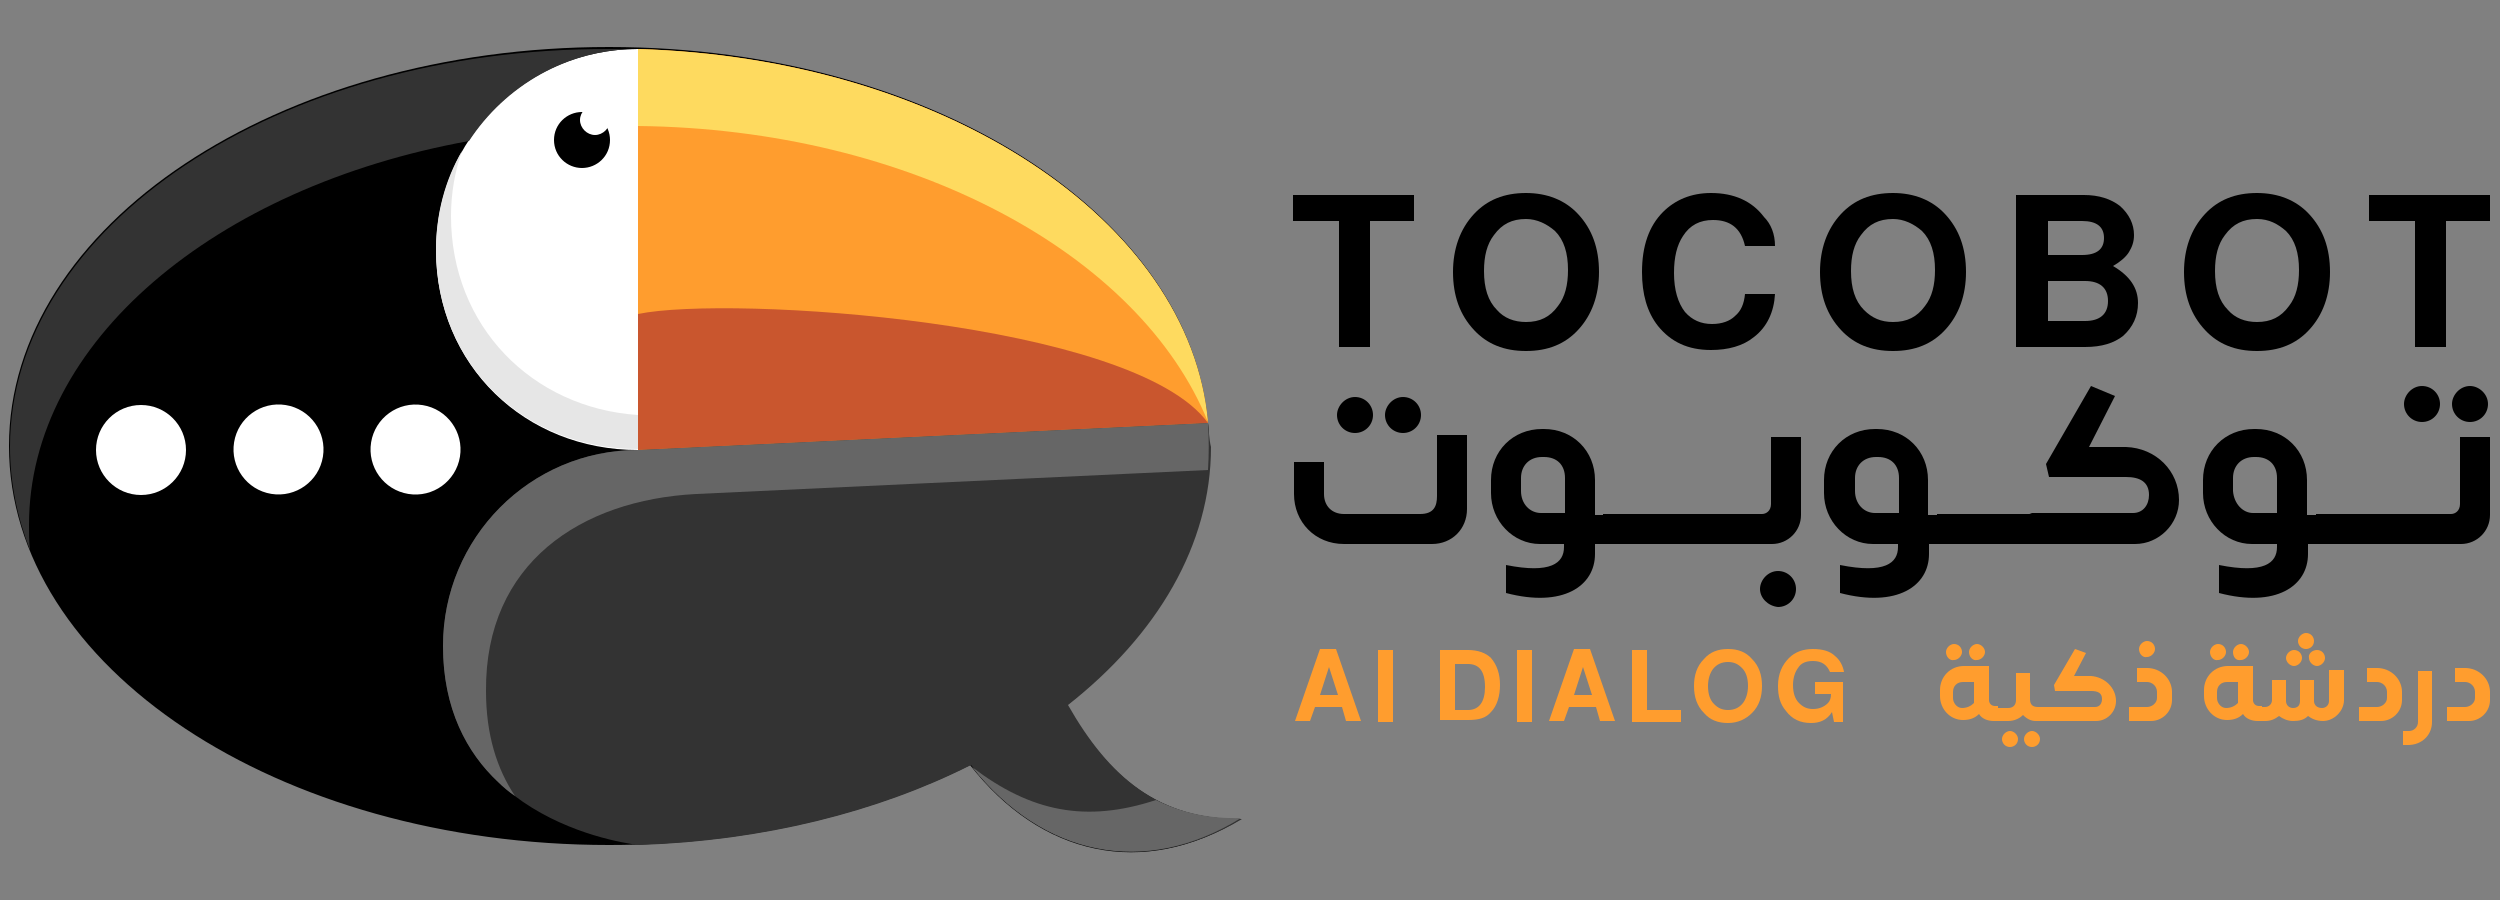 <?xml version="1.0" encoding="UTF-8"?> <svg xmlns="http://www.w3.org/2000/svg" xmlns:xlink="http://www.w3.org/1999/xlink" version="1.1" id="Layer_1" x="0px" y="0px" viewBox="0 0 250 90" style="enable-background:new 0 0 250 90;" xml:space="preserve"><rect x="0" y="0" width="250" height="90" fill="#808080" stroke="none"/> <style type="text/css"> .st0{display:none;} .st1{display:inline;} .st2{fill:#343434;} .st3{fill:#773E71;} .st4{fill:url(#SVGID_2_);} .st5{fill:url(#SVGID_4_);} .st6{fill:url(#SVGID_6_);} .st7{fill:url(#SVGID_8_);} .st8{fill:url(#SVGID_10_);} .st9{fill:url(#SVGID_12_);} .st10{opacity:0.5;fill:url(#SVGID_14_);enable-background:new ;} .st11{opacity:0.2;fill:url(#SVGID_15_);enable-background:new ;} .st12{display:none;opacity:0.3;fill:url(#SVGID_16_);enable-background:new ;} .st13{display:none;opacity:0.3;fill:url(#SVGID_17_);enable-background:new ;} .st14{display:none;fill:url(#SVGID_18_);} .st15{fill:url(#SVGID_19_);} .st16{fill:#FFFFFF;} .st17{fill:#343434;stroke:#343434;stroke-miterlimit:10;} .st18{fill:#4E4E4E;} .st19{display:inline;fill:#4E4E4E;} .st20{display:inline;fill:#2D4B93;} .st21{fill:none;} .st22{fill:#2D4B93;} .st23{fill:#333333;} .st24{fill:#666666;} .st25{fill:#FF9D2E;} .st26{fill:#C9562E;} .st27{fill:#FEDA5F;} .st28{fill:#E6E6E6;} .st29{fill:#293A80;} .st30{fill:#010038;} </style> <g class="st0"> <g class="st1"> <g> <g> <g> <path id="SVGID_1_" class="st2" d="M116.7,37.4c0,5.1-3.1,8.2-7,8.2c-4.2,0-7-3.4-7-8c0-4,2.3-8.1,7.2-8.1 C113.8,29.4,116.7,32.6,116.7,37.4L116.7,37.4z M106.3,37c0,4.1,1.2,7.6,3.8,7.6c1.9,0,3.1-2.3,3.1-6.6c0-4.7-1.3-7.6-3.6-7.6 C107.5,30.4,106.3,33.2,106.3,37L106.3,37z"></path> </g> </g> <g> <g> <path id="SVGID_3_" class="st2" d="M115.1,51.8c-0.3-1.2-0.5-1.9-0.9-2.3c-0.4-0.4-1-0.5-1.9-0.5h-1.1v11.4 c0,2,0.2,2.2,2.1,2.3v0.8h-7.2v-0.8c1.8-0.1,2-0.4,2-2.3V48.9h-0.8c-1.3,0-1.8,0.2-2.2,0.6c-0.4,0.4-0.6,1.2-0.8,2.3h-0.8 c0.1-1.6,0.2-3.3,0.3-4.5h0.6c0.4,0.5,0.6,0.6,1.3,0.6h8.3c0.6,0,0.9-0.1,1.2-0.6h0.6c0,1,0.1,2.9,0.2,4.4L115.1,51.8 L115.1,51.8z"></path> </g> </g> <g> <g> <path id="SVGID_5_" class="st2" d="M83.6,29c6.3,0,10.9,1.3,14,4.6c2.3,2.5,4.1,6.3,4.1,11.2c0,6.6-2.2,11.1-5.8,14.1 c-3.6,3-8.4,4.4-14.4,4.4h-12v-1.8c3.8-0.3,4.3-0.8,4.3-5.3V36c0-4.5-0.4-4.9-4-5.3V29L83.6,29L83.6,29z M80.6,56.4 c0,3.6,0.8,4.8,3.5,4.8c5.3,0,9.9-5.1,9.9-15.4c0-5.4-1.3-9.4-3.4-11.7c-1.9-2.1-4.3-3-7.1-3c-1.3,0-2.1,0.3-2.5,0.5 c-0.4,0.3-0.5,1.1-0.5,2.7L80.6,56.4L80.6,56.4z"></path> </g> </g> <g> <g> <path id="SVGID_7_" class="st2" d="M147.4,54.3c-0.6,2.2-1.6,5.8-2.4,7.5c-1.3,0.3-5,1.2-8.2,1.2c-11.9,0-16.5-8.6-16.5-16.5 c0-10.3,6.9-17.6,17.7-17.6c3.2,0,6.4,0.8,7.7,1.1c0.4,2.8,0.6,5.1,0.9,7.8l-1.7,0.4c-1.6-5.6-4.5-7.3-7.9-7.3 c-5.7,0-9.4,6.9-9.4,14.5c0,9.2,4.1,15.5,9.7,15.5c3.6,0,6.2-2.8,8.3-7.3L147.4,54.3L147.4,54.3z"></path> </g> </g> <g> <g> <path id="SVGID_9_" class="st2" d="M155.7,45c-4.2,0-7-3.4-7-8c0-4,2.3-8.1,7.2-8.1c3.8,0,6.8,3.2,6.8,7.9 C162.7,41.9,159.7,45,155.7,45L155.7,45z M155.6,29.8c-2,0-3.3,2.8-3.3,6.6c0,4.1,1.2,7.6,3.8,7.6c1.9,0,3.1-2.3,3.1-6.6 C159.2,32.8,157.9,29.8,155.6,29.8L155.6,29.8z M177.1,31.3c-0.1,0.8-0.2,2-0.2,4.1V45h-1.2l-8.6-11.7H167v5.3 c0,2,0.1,3.3,0.2,4c0.1,0.9,0.5,1.3,2.2,1.4v0.8h-5.5v-0.8c1.3-0.1,1.7-0.5,1.8-1.4c0.1-0.8,0.2-2,0.2-4v-5c0-1.6,0-2-0.4-2.5 c-0.4-0.6-0.9-0.8-1.9-0.9v-0.8h4.1l7.8,10.3h0.1v-4.2c0-2.1-0.1-3.3-0.2-4c-0.1-0.8-0.6-1.2-2.1-1.3v-0.8h5.4V30 C177.6,30,177.2,30.4,177.1,31.3L177.1,31.3z M192.9,31.3c-0.1,0.8-0.2,2-0.2,4.1V45h-1.2l-8.6-11.7h-0.1v5.3 c0,2,0.1,3.3,0.2,4c0.1,0.9,0.5,1.3,2.2,1.4v0.8h-5.5v-0.8c1.3-0.1,1.7-0.5,1.8-1.4c0.1-0.8,0.2-2,0.2-4v-5c0-1.6,0-2-0.4-2.5 c-0.4-0.6-0.9-0.8-1.9-0.9v-0.8h4.1l7.8,10.3h0.1v-4.2c0-2.1-0.1-3.3-0.2-4c-0.1-0.8-0.6-1.2-2.1-1.3v-0.8h5.4V30 C193.4,30,193,30.4,192.9,31.3L192.9,31.3z M201.1,43.5c0.4,0.2,1,0.2,1.9,0.2c1.3,0,2-0.2,2.5-0.8c0.4-0.5,0.8-1.2,1.2-2.2 l0.8,0.2c-0.1,0.9-0.6,3.1-0.8,3.7h-11.2v-0.8c1.8-0.2,2-0.3,2-2.3v-9.4c0-2-0.2-2.1-1.7-2.2v-0.8h10.4c0,0.4,0.1,2.1,0.2,3.4 l-0.8,0.1c-0.2-0.8-0.5-1.5-0.8-1.9c-0.4-0.4-1-0.7-2.5-0.7h-0.8c-0.8,0-0.8,0.1-0.8,0.8V36h1.4c1.9,0,2.1-0.1,2.5-1.8h0.8V39 h-0.8c-0.4-1.7-0.5-1.8-2.5-1.8h-1.4v4.4C200.7,42.7,200.7,43.3,201.1,43.5L201.1,43.5z M216.6,29.8c-2.7,0-4.4,3.3-4.4,6.9 c0,4.3,2,7.3,4.6,7.3c1.7,0,2.9-1.3,3.9-3.4l0.8,0.3c-0.3,1.1-0.8,2.8-1.1,3.6c-0.6,0.1-2.4,0.6-3.9,0.6 c-5.7,0-7.8-4.1-7.8-7.8c0-4.9,3.3-8.3,8.4-8.3c1.5,0,3,0.4,3.7,0.5c0.2,1.3,0.3,2.4,0.4,3.7l-0.8,0.2 C219.6,30.7,218.2,29.8,216.6,29.8L216.6,29.8z M234,33.1c-0.3-1.2-0.5-1.9-0.9-2.3c-0.4-0.4-1-0.5-1.9-0.5h-1.1v11.4 c0,2,0.2,2.2,2.1,2.3v0.8h-7.2v-0.8c1.8-0.1,2-0.4,2-2.3V30.2h-0.8c-1.3,0-1.8,0.2-2.2,0.6c-0.4,0.4-0.6,1.2-0.8,2.3h-0.8 c0.1-1.6,0.2-3.3,0.3-4.5h0.6c0.4,0.5,0.6,0.6,1.3,0.6h8.3c0.6,0,0.9-0.1,1.2-0.6h0.6c0,1,0.1,2.9,0.2,4.4L234,33.1L234,33.1z"></path> </g> </g> <g> <g> <path id="SVGID_11_" class="st3" d="M157.9,53.1c-0.3,1.4-0.9,4.8-1.8,10.4h-0.6c-0.6-2.9-1.2-5.6-1.7-8.6h0 c-0.5,2.9-1.1,5.8-1.6,8.6h-0.5c-0.6-3.5-1.2-6.9-1.7-10.5c-0.3-1.6-0.4-1.8-1.1-1.9v-0.7h3.3v0.7c-0.8,0.2-0.8,0.4-0.7,1.4 c0.3,2.3,0.7,4.6,1,6.7h0c0.5-2.8,1-5.8,1.5-8.7h0.6c0.6,2.9,1.2,5.8,1.7,8.8h0c0.4-2.3,0.8-5.3,1-6.6c0.1-1.2,0.1-1.6-0.8-1.7 v-0.7h2.6V51C158.4,51.3,158.3,51.5,157.9,53.1L157.9,53.1z M162.4,62.3c0.2,0.2,0.5,0.2,0.9,0.2c0.6,0,1-0.1,1.2-0.6 c0.2-0.4,0.4-1,0.6-1.8l0.4,0.2c-0.1,0.8-0.3,2.5-0.4,3.1h-5.5v-0.7c0.9-0.1,1-0.2,1-1.9V53c0-1.6-0.1-1.7-0.8-1.9v-0.7h5.1 c0,0.4,0.1,1.7,0.1,2.9l-0.4,0.1c-0.1-0.7-0.2-1.2-0.4-1.6c-0.2-0.4-0.5-0.5-1.2-0.5h-0.4c-0.4,0-0.4,0-0.4,0.7v4.2h0.7 c0.9,0,1.1-0.1,1.2-1.5h0.4v3.9h-0.4c-0.2-1.4-0.3-1.5-1.2-1.5h-0.7v3.6C162.2,61.7,162.2,62.1,162.4,62.3L162.4,62.3z M170.2,56.3L170.2,56.3c1.2,0.3,2.1,1.3,2.1,3.2c0,1.4-0.4,2.4-1,3c-0.6,0.6-1.5,0.8-2.4,0.8h-2.8v-0.7c0.8-0.1,0.9-0.3,0.9-2 v-7.6c0-1.6-0.1-1.8-0.9-2v-0.7h3.2c0.9,0,1.4,0.2,1.9,0.7c0.4,0.4,0.7,1.2,0.7,2.2C171.9,55.2,171.1,56,170.2,56.3L170.2,56.3 z M168.6,60.7c0,1.4,0.2,1.8,0.8,1.8c0.6,0,1.3-0.8,1.3-2.9c0-1.8-0.6-2.8-1.8-2.8h-0.2V60.7L168.6,60.7z M169.2,51.2 c-0.2,0-0.4,0.1-0.4,0.2c-0.1,0.1-0.1,0.4-0.1,0.9v3.7h0.3c1,0,1.5-0.7,1.5-2.4C170.4,51.9,169.8,51.2,169.2,51.2L169.2,51.2z M178.3,50.9c-0.6,0-1,0.8-1,2s0.4,1.8,1.3,2.6c1.2,1,2,2.1,2,4.1c0,2.2-1.1,3.9-2.7,3.9c-0.4,0-0.8-0.1-1.1-0.2 c-0.3-0.2-0.5-0.3-0.7-0.4c-0.1-0.5-0.3-2-0.4-3.2l0.4-0.2c0.2,1.2,0.8,3.3,1.9,3.3c0.7,0,1.1-0.8,1.1-2c0-1.2-0.4-1.9-1.3-2.7 c-1.1-1-2-2.1-2-4.1c0-2.1,0.9-3.7,2.5-3.7c0.6,0,1.2,0.3,1.5,0.5c0,0.8,0.1,1.6,0.2,2.8l-0.4,0.1 C179.5,52.4,179.2,50.9,178.3,50.9L178.3,50.9z M184.9,63.5c-2.1,0-3.4-2.9-3.4-6.6c0-3.3,1.2-6.7,3.6-6.7 c1.9,0,3.3,2.6,3.3,6.6C188.3,61,186.8,63.5,184.9,63.5L184.9,63.5z M184.8,51c-1,0-1.6,2.4-1.6,5.5c0,3.4,0.6,6.3,1.9,6.3 c0.9,0,1.6-1.9,1.6-5.5C186.6,53.4,186,51,184.8,51L184.8,51z M194.4,63.3h-5.3v-0.7c0.9-0.1,1-0.3,1-1.9v-7.7 c0-1.7-0.1-1.8-0.9-2v-0.7h3.3v0.7c-0.8,0.1-0.9,0.3-0.9,2v7.8c0,0.9,0,1.3,0.3,1.5c0.2,0.1,0.5,0.2,0.8,0.2 c0.4,0,0.8-0.1,1.1-0.6c0.2-0.4,0.4-1,0.6-2l0.4,0.2C194.6,60.9,194.5,62.8,194.4,63.3L194.4,63.3z M201.4,52.2 c0,0.6-0.1,1.3-0.1,2.9v2.1c0,2-0.1,3.7-0.8,4.9c-0.5,0.9-1.2,1.4-2,1.4c-0.7,0-1.4-0.3-1.9-1c-0.6-0.8-0.8-2.2-0.8-4.5v-4.9 c0-1.7-0.1-1.9-0.8-2v-0.7h3.2v0.7c-0.8,0.1-0.8,0.3-0.8,2V58c0,2.8,0.5,4.3,1.7,4.3s1.7-1.5,1.7-4.8v-2.4c0-1.6,0-2.4-0.1-2.9 c0-0.7-0.3-1-1.1-1.1v-0.7h2.7v0.7C201.7,51.2,201.5,51.5,201.4,52.2L201.4,52.2z M208.7,53.6c-0.1-1-0.3-1.6-0.4-2 c-0.2-0.4-0.5-0.4-0.9-0.4h-0.5v9.5c0,1.6,0.1,1.8,1,1.9v0.7h-3.5v-0.7c0.9-0.1,1-0.3,1-1.9v-9.5h-0.4c-0.7,0-0.9,0.1-1.1,0.5 c-0.2,0.4-0.3,1-0.4,1.9h-0.4c0-1.3,0.1-2.7,0.1-3.7h0.3c0.2,0.4,0.3,0.5,0.6,0.5h4.1c0.3,0,0.4-0.1,0.6-0.5h0.3 c0,0.8,0,2.4,0.1,3.7L208.7,53.6L208.7,53.6z M213.1,62.7v0.7h-3.3v-0.7c0.8-0.1,0.9-0.3,0.9-1.9v-7.7c0-1.6-0.1-1.8-0.9-2 v-0.7h3.3v0.7c-0.8,0.1-0.9,0.3-0.9,2v7.7C212.2,62.3,212.3,62.5,213.1,62.7L213.1,62.7z M217.4,63.5c-2.1,0-3.4-2.9-3.4-6.6 c0-3.3,1.2-6.7,3.6-6.7c1.9,0,3.3,2.6,3.3,6.6C220.9,61,219.4,63.5,217.4,63.5L217.4,63.5z M217.4,51c-1,0-1.6,2.4-1.6,5.5 c0,3.4,0.6,6.3,1.9,6.3c0.9,0,1.6-1.9,1.6-5.5C219.2,53.4,218.5,51,217.4,51L217.4,51z M228.1,52.1c0,0.6-0.1,1.6-0.1,3.3v8 h-0.6l-4.2-9.7h0v4.4c0,1.7,0,2.7,0.1,3.3c0,0.8,0.3,1.1,1.1,1.2v0.6h-2.7v-0.6c0.6,0,0.8-0.4,0.9-1.2c0-0.6,0.1-1.6,0.1-3.3 v-4.2c0-1.3,0-1.7-0.2-2.1c-0.2-0.5-0.4-0.7-0.9-0.8v-0.6h2.1l3.9,8.6h0v-3.5c0-1.7,0-2.8-0.1-3.3c0-0.7-0.3-1-1-1.1v-0.6h2.7 V51C228.4,51.1,228.2,51.4,228.1,52.1L228.1,52.1z M232.2,50.9c-0.6,0-1,0.8-1,2s0.4,1.8,1.3,2.6c1.2,1,2,2.1,2,4.1 c0,2.2-1.1,3.9-2.7,3.9c-0.4,0-0.8-0.1-1.1-0.2c-0.3-0.2-0.5-0.3-0.7-0.4c-0.1-0.5-0.3-2-0.3-3.2l0.4-0.2 c0.2,1.2,0.8,3.3,1.9,3.3c0.7,0,1.1-0.8,1.1-2c0-1.2-0.4-1.9-1.3-2.7c-1.1-1-2-2.1-2-4.1c0-2.1,0.9-3.7,2.5-3.7 c0.6,0,1.2,0.3,1.5,0.5c0,0.8,0.1,1.6,0.2,2.8l-0.4,0.1C233.5,52.4,233.1,50.9,232.2,50.9L232.2,50.9z"></path> </g> </g> <g> <g> <polygon id="SVGID_13_" class="st2" points="148.9,47.3 234.4,47.3 234.4,48.1 148.9,48.1 "></polygon> </g> </g> </g> <g> <linearGradient id="SVGID_2_" gradientUnits="userSpaceOnUse" x1="17.103" y1="-29.868" x2="37.08" y2="30.846" gradientTransform="matrix(1 0 0 1 0 60.93)"> <stop offset="0.17" style="stop-color:#CC7FBE"></stop> <stop offset="1" style="stop-color:#87357E"></stop> </linearGradient> <path class="st4" d="M23.5,53.7C22.3,53.8,21.1,54,20,54c-0.7,7.6,0.5,14.9,3.1,21.1c2.2,0.5,4.5,0.8,6.9,0.8 c3.2,0,6.2-0.5,9-1.4c-0.5-9.8-7.2-20-8.6-22.1C28.2,52.9,25.9,53.4,23.5,53.7z"></path> <linearGradient id="SVGID_4_" gradientUnits="userSpaceOnUse" x1="31.724" y1="-9.856" x2="71.072" y2="-2.489" gradientTransform="matrix(1 0 0 1 0 60.93)"> <stop offset="1.210000e-02" style="stop-color:#E53898"></stop> <stop offset="1" style="stop-color:#C01E62"></stop> </linearGradient> <path class="st5" d="M59.9,45.9c0-4.3-0.9-8.4-2.5-12.1c-5,8.5-14.8,15.5-27,18.6c1.5,2.1,8.2,12.3,8.6,22.1 C51.1,70.6,59.9,59.3,59.9,45.9z"></path> <linearGradient id="SVGID_6_" gradientUnits="userSpaceOnUse" x1="20.92" y1="-5.16" x2="7.928" y2="5.62" gradientTransform="matrix(1 0 0 1 0 60.93)"> <stop offset="0.17" style="stop-color:#2AC7F2"></stop> <stop offset="1" style="stop-color:#16ABE3"></stop> </linearGradient> <path class="st6" d="M20,54c-7,0.4-13.6-0.4-19.4-2.4C2.8,63.2,11.6,72.4,23,75.1C20.5,68.9,19.3,61.6,20,54z"></path> <linearGradient id="SVGID_8_" gradientUnits="userSpaceOnUse" x1="20.816" y1="-13.321" x2="-3.29" y2="-20.924" gradientTransform="matrix(1 0 0 1 0 60.93)"> <stop offset="0.17" style="stop-color:#CADA7D"></stop> <stop offset="1" style="stop-color:#91AD3E"></stop> </linearGradient> <path class="st7" d="M3.5,31.8C1.3,36,0,40.8,0,45.9c0,2,0.2,3.8,0.5,5.7C6.4,53.5,13,54.4,20,54c0.1-1.2,0.3-2.5,0.5-3.7 c0.4-2.5,1-5,1.8-7.4C17.3,37,6.9,33,3.5,31.8z"></path> <linearGradient id="SVGID_10_" gradientUnits="userSpaceOnUse" x1="29.274" y1="-20.018" x2="20.013" y2="-43.791" gradientTransform="matrix(1 0 0 1 0 60.93)"> <stop offset="0.17" style="stop-color:#FCF668"></stop> <stop offset="1" style="stop-color:#F3BE0F"></stop> </linearGradient> <path class="st8" d="M42.9,18.9C39,17,34.6,16,30,16C18.5,16,8.6,22.4,3.5,31.8C7,33.1,17.3,37,22.2,43 C26,31.5,33.8,22.7,42.9,18.9z"></path> <linearGradient id="SVGID_12_" gradientUnits="userSpaceOnUse" x1="27.421" y1="-14.402" x2="51.566" y2="-35.963" gradientTransform="matrix(1 0 0 1 0 60.93)"> <stop offset="0.17" style="stop-color:#FDD16F"></stop> <stop offset="1" style="stop-color:#C5681D"></stop> </linearGradient> <path class="st9" d="M42.9,18.9c-11,4.5-20,16.4-22.5,31.4c-0.2,1.2-0.4,2.5-0.5,3.7c1.2-0.1,2.4-0.2,3.5-0.3 c15.3-1.9,28-9.8,33.8-19.9C54.5,27.3,49.3,22,42.9,18.9z"></path> <radialGradient id="SVGID_14_" cx="28.442" cy="-15.261" r="26.837" gradientTransform="matrix(1 0 0 1 0 60.93)" gradientUnits="userSpaceOnUse"> <stop offset="0" style="stop-color:#FBE15C"></stop> <stop offset="0.988" style="stop-color:#FFFFFF;stop-opacity:0"></stop> </radialGradient> <circle class="st10" cx="28.4" cy="45.7" r="26.8"></circle> <radialGradient id="SVGID_15_" cx="30.002" cy="-14.905" r="29.913" gradientTransform="matrix(1 0 0 1 0 60.93)" gradientUnits="userSpaceOnUse"> <stop offset="0.63" style="stop-color:#FFFFFF;stop-opacity:0"></stop> <stop offset="1" style="stop-color:#000000"></stop> </radialGradient> <circle class="st11" cx="30" cy="46" r="29.9"></circle> <linearGradient id="SVGID_16_" gradientUnits="userSpaceOnUse" x1="37.157" y1="-8.257" x2="14.488" y2="-28.942" gradientTransform="matrix(1 0 0 1 0 60.93)"> <stop offset="0" style="stop-color:#000000"></stop> <stop offset="1" style="stop-color:#FFFFFF;stop-opacity:0"></stop> </linearGradient> <path class="st12" d="M39.3,48.4c-3.4-0.1-15.6-0.5-24.3-0.6l4.1-17.5c1.1-0.2,2.3-0.4,3.5-0.4c9.2,0,16.7,7.5,16.7,16.7 C39.4,47.3,39.3,47.9,39.3,48.4L39.3,48.4z"></path> <linearGradient id="SVGID_17_" gradientUnits="userSpaceOnUse" x1="10.139" y1="-38.821" x2="35.212" y2="-13.278" gradientTransform="matrix(1 0 0 1 0 60.93)"> <stop offset="0" style="stop-color:#000000"></stop> <stop offset="1" style="stop-color:#FFFFFF;stop-opacity:0"></stop> </linearGradient> <path class="st13" d="M43.4,33.6c-3.1,0.8-9.8-4.2-12.5-3.8c-9.6,1.4-14.6,9.3-14.6,9.3l-1.1,9.1c-0.8,0-1.6,0-2.4,0 c-4.3,0-9.1,0.5-11.6,0.8c-0.1-0.9-0.1-1.9-0.1-2.9c0-16,12.9-28.9,28.8-28.9c5.5,0,10.6,1.5,14.9,4.1 C43.9,25.3,47.2,32.7,43.4,33.6L43.4,33.6z"></path> <linearGradient id="SVGID_18_" gradientUnits="userSpaceOnUse" x1="70.125" y1="-26.332" x2="39.395" y2="-23.845" gradientTransform="matrix(1 0 0 1 0 60.93)"> <stop offset="0" style="stop-color:#000000"></stop> <stop offset="1" style="stop-color:#FFFFFF;stop-opacity:0"></stop> </linearGradient> <path class="st14" d="M58.7,49.6c-2.3-0.1-7-0.2-12.7-0.4V22.5c7.8,5.2,12.9,14,12.9,24C58.8,47.5,58.8,48.6,58.7,49.6L58.7,49.6 z"></path> <linearGradient id="SVGID_19_" gradientUnits="userSpaceOnUse" x1="26.663" y1="-30.191" x2="40.453" y2="-5.431" gradientTransform="matrix(1 0 0 1 0 60.93)"> <stop offset="0" style="stop-color:#999999"></stop> <stop offset="1" style="stop-color:#FFFFFF"></stop> </linearGradient> <path class="st15" d="M42.1,18.5v12.1c-3.4-2.8-7.1-4.4-11.8-4.4c-10.9,0-19.7,8.8-19.7,19.7s8.8,19.7,19.7,19.7 c10.5,0,19.1-8.3,19.7-18.7h0V23.7c0,0-1.5-1.4-3.3-2.6C44.9,19.9,42.1,18.5,42.1,18.5z M30.4,57.8c-6.6,0-11.9-5.3-11.9-11.9 s5.3-11.9,11.9-11.9s11.9,5.3,11.9,11.9S36.9,57.8,30.4,57.8z"></path> <path class="st16" d="M42.8,18.8v11.8c-3.4-2.8-7.7-4.4-12.4-4.4c-10.9,0-19.7,8.8-19.7,19.7s8.8,19.7,19.7,19.7 c10.5,0,19.1-8.3,19.7-18.7h0V23.7c0,0-1.5-1.4-3.3-2.6C44.9,19.9,42.8,18.8,42.8,18.8z M30.4,58.5c-7,0-12.6-5.7-12.6-12.6 s5.6-12.6,12.6-12.6c7,0,12.6,5.7,12.6,12.7S37.3,58.5,30.4,58.5z"></path> </g> </g> <g class="st1"> <path class="st17" d="M74.1,70c-0.2-0.8-0.6-1.6-1.6-1.6c-0.9,0-1.3,0.7-1.3,1.3c0,0.8,0.6,1.2,1.6,1.7c1,0.5,2.1,1.1,2.1,2.4 c0,1.3-1.1,2.3-2.8,2.3c-0.5,0-0.9-0.1-1.2-0.2s-0.5-0.2-0.6-0.3c-0.1-0.2-0.3-1.3-0.4-1.9l0.4-0.1c0.2,0.8,0.8,2,2.1,2 c0.9,0,1.4-0.5,1.4-1.4c0-0.8-0.7-1.3-1.6-1.8c-0.8-0.4-2-1-2-2.4c0-1.2,1-2.2,2.6-2.2c0.6,0,1.1,0.1,1.6,0.3 c0,0.4,0.1,0.9,0.2,1.7L74.1,70z"></path> <path class="st17" d="M87.2,75.9v-0.4c1-0.1,1.1-0.1,1.1-1.2v-4.7c0-1-0.1-1.1-1.1-1.2v-0.4h3.3v0.4c-1,0-1.1,0.1-1.1,1.2v4.7 c0,1,0.1,1.1,1.1,1.2v0.4L87.2,75.9L87.2,75.9z"></path> <path class="st17" d="M111.7,68.5c-0.7,0-1,0.2-1,0.7c0,0.4-0.1,0.9-0.1,2.1v4.8h-0.4l-5.4-6.2l0,0v2.9c0,1.1,0,1.7,0.1,2 c0,0.6,0.4,0.8,1.2,0.8V76h-2.9v-0.4c0.7,0,1-0.2,1.1-0.8c0-0.4,0.1-0.9,0.1-2.1v-2.6c0-0.9,0-0.9-0.3-1.2 c-0.3-0.3-0.5-0.4-1.1-0.4v-0.4h1.9l5.2,5.9h0v-2.8c0-1.1,0-1.6-0.1-2c0-0.6-0.4-0.7-1.2-0.8v-0.4h2.9V68.5z"></path> <path class="st17" d="M131.6,73.9c-0.2,0.6-0.5,1.5-0.7,1.9c-0.4,0.1-1.4,0.4-2.4,0.4c-3.2,0-4.6-2.1-4.6-4c0-2.5,2.1-4.2,4.9-4.2 c1.1,0,1.9,0.3,2.3,0.4c0.1,0.7,0.2,1.2,0.3,1.9l-0.4,0.1c-0.4-1.3-1.2-1.9-2.5-1.9c-2.1,0-3.2,1.7-3.2,3.5c0,2.3,1.4,3.8,3.3,3.8 c1.2,0,2-0.7,2.6-1.9L131.6,73.9z"></path> <path class="st17" d="M150.3,74c-0.1,0.4-0.3,1.6-0.4,2h-6v-0.4c1.1-0.1,1.2-0.2,1.2-1.2v-4.7c0-1.1-0.1-1.1-1.1-1.2v-0.4h5.6 c0,0.3,0,1.1,0.1,1.8l-0.4,0c-0.1-0.5-0.3-0.8-0.4-1c-0.2-0.3-0.5-0.4-1.4-0.4h-0.9c-0.4,0-0.4,0-0.4,0.4v2.7h1.1 c1.1,0,1.2-0.1,1.3-0.9h0.4v2.4h-0.4c-0.2-0.9-0.3-0.9-1.3-0.9h-1.1v2.2c0,0.6,0,0.8,0.3,1c0.2,0.1,0.7,0.1,1.2,0.1 c0.9,0,1.2-0.1,1.6-0.4c0.2-0.3,0.4-0.7,0.6-1.2L150.3,74z"></path> <path class="st17" d="M182.5,74.3c-0.2,0.5-0.3,1.1-0.4,1.6h-4.6v-0.3c0.7-0.7,1.4-1.3,2-2c0.8-0.8,1.5-1.8,1.5-2.9 c0-1-0.5-1.6-1.4-1.6c-0.8,0-1.3,0.7-1.7,1.1l-0.3-0.3l0.7-1c0.4-0.4,1-0.7,1.6-0.7c1.1,0,2.1,0.8,2.1,2.1c0,1-0.4,1.7-1.6,2.9 l-1.7,1.7h2.2c0.7,0,0.8,0,1.2-0.8L182.5,74.3z"></path> <path class="st17" d="M197.5,68.4c1.8,0,2.5,2,2.5,3.9c0,1.7-0.7,3.9-2.5,3.9s-2.5-2-2.5-3.8C195,70.5,195.7,68.4,197.5,68.4 L197.5,68.4z M197.5,68.8c-1.1,0-1.3,1.8-1.3,3.4s0.3,3.5,1.4,3.5s1.3-1.8,1.3-3.5C198.9,70.5,198.6,68.8,197.5,68.8L197.5,68.8z"></path> <path class="st17" d="M215,68.4c1.8,0,2.5,2,2.5,3.9c0,1.7-0.7,3.9-2.5,3.9s-2.5-2-2.5-3.8C212.5,70.5,213.2,68.4,215,68.4 L215,68.4z M215,68.8c-1.1,0-1.3,1.8-1.3,3.4s0.3,3.5,1.4,3.5s1.3-1.8,1.3-3.5C216.4,70.5,216.1,68.8,215,68.8L215,68.8z"></path> <path class="st17" d="M235.3,68.6c-1.2,2.4-2.3,4.9-3.5,7.3l-1,0.1l-0.1-0.1c1.3-2,2.7-4.5,3.7-6.5h-2.7c-0.8,0-0.9,0.1-1.2,0.9 h-0.4c0.1-0.7,0.2-1.3,0.3-1.8h4.7L235.3,68.6z"></path> </g> <g class="st1"> <path class="st2" d="M242.6,13.8c4.1,0,7.4,3.3,7.4,7.4s-3.3,7.4-7.4,7.4c-4.1,0-7.4-3.4-7.4-7.4 C235.2,17.2,238.5,13.8,242.6,13.8z M242.6,15.4c-3.3,0-5.9,2.6-5.9,5.9c0,3.3,2.6,5.9,5.9,5.9c3.3,0,5.9-2.6,5.9-5.9 C248.5,17.9,245.9,15.4,242.6,15.4z"></path> <path class="st2" d="M239.8,17.5L239.8,17.5c1,0,2,0,2.9,0c0.5,0,1,0.1,1.5,0.3c0.7,0.3,1.1,0.9,1.2,1.7c0,0.4,0,0.8-0.1,1.2 c-0.2,0.5-0.5,0.8-0.9,1c-0.1,0-0.2,0.1-0.3,0.2c0.1,0.1,0.1,0.2,0.2,0.4c0.5,0.9,0.9,1.7,1.4,2.6c0,0,0,0.1,0,0.1 c0,0-0.1,0-0.1,0c-0.5,0-1,0-1.5,0c0,0-0.1,0-0.1-0.1c-0.4-0.9-0.9-1.7-1.3-2.6c0,0-0.1-0.1-0.1-0.1c-0.4,0-0.7,0-1.1,0 c0,0,0,0-0.1,0c0,0.9,0,1.9,0,2.8c-0.5,0-1,0-1.6,0C239.8,22.5,239.8,20,239.8,17.5z M241.4,21L241.4,21c0.5,0,0.9,0,1.4,0 c0.3,0,0.5-0.1,0.7-0.3c0.2-0.2,0.4-0.5,0.4-0.8c0-0.3,0-0.6-0.2-0.8c-0.2-0.3-0.5-0.4-0.8-0.4c-0.5,0-0.9,0-1.4,0h0 C241.4,19.5,241.4,20.3,241.4,21z"></path> </g> </g> <g class="st0"> <g class="st1"> <path class="st18" d="M241.7,10.2c4.6,0,8.3,3.7,8.3,8.3s-3.7,8.3-8.4,8.3c-4.6,0-8.3-3.8-8.3-8.4C233.4,14,237.1,10.2,241.7,10.2 z M241.7,12c-3.7,0-6.7,3-6.7,6.7c0,3.7,3,6.7,6.7,6.7c3.7,0,6.7-3,6.7-6.7C248.3,14.9,245.4,12,241.7,12z"></path> <path class="st18" d="M238.5,14.4L238.5,14.4c1.1,0,2.2,0,3.3,0c0.6,0,1.2,0.1,1.7,0.4c0.8,0.4,1.2,1,1.3,1.9c0.1,0.5,0,1-0.2,1.4 c-0.2,0.6-0.6,0.9-1,1.2c-0.1,0.1-0.3,0.2-0.3,0.2c0.1,0.2,0.2,0.3,0.3,0.4c0.6,1,1,2,1.6,3c0,0.1,0.1,0.1,0.1,0.2 c-0.1,0-0.1,0-0.1,0c-0.6,0-1.2,0-1.7,0c-0.1,0-0.1,0-0.2-0.1c-0.5-1-1-2-1.5-3c-0.1-0.1-0.1-0.1-0.2-0.1c-0.4,0-0.8,0-1.2,0 c-0.1,0-0.1,0-0.1,0c0,1,0,2.1,0,3.1c-0.6,0-1.2,0-1.8,0C238.5,20,238.5,17.2,238.5,14.4z M240.3,18.3L240.3,18.3 c0.6,0,1.1,0,1.6,0c0.3,0,0.6-0.1,0.8-0.3c0.3-0.3,0.4-0.6,0.4-0.9c0-0.3-0.1-0.7-0.3-0.9c-0.3-0.3-0.6-0.4-0.9-0.4 c-0.6,0-1,0-1.6,0h-0.1C240.3,16.6,240.3,17.5,240.3,18.3z"></path> </g> <path class="st19" d="M69.9,23.3c0,0,0.1-0.1,0.1-0.2c0.3-2.1,1.8-3,3.8-3.1c1.8,0,3.6,0,5.5,0c6.3,0,12.5,0,18.8,0 c0.3,0,0.5,0,0.8,0c0,0.7,0,1.4,0,2.1c-3.9,0-7.9,0-11.8,0c0,10.9,0,21.7,0,32.6c-1.6,0-3.1,0-4.7,0c0-10.8,0-21.6,0-32.4 c-0.1-0.1-0.1-0.1-0.2-0.1c-2.1,0-4.3,0-6.4,0.1c-2.9,0.3-4.6,2.3-4.8,5.1c0,0.2,0,0.5-0.1,0.7c-0.4,0-0.7,0-1,0 C69.9,26.5,69.9,24.9,69.9,23.3z"></path> <path class="st19" d="M116,31.1c0,7.8,0,15.7,0,23.6c-0.9,0-1.7,0-2.5,0c-0.1,0-0.3-0.2-0.4-0.3c-0.5-0.5-0.9-1-1.3-1.5 c-0.3-0.3-0.5-0.4-0.8,0c-2.4,2.1-5.3,2.7-8.3,2.3c-1.7-0.2-3.3-0.7-4.6-1.9c-1.5-1.4-2.3-3.2-2.4-5.2c-0.2-2.2-0.1-4.5-0.2-6.7 c0-2.3,0-4.5-0.1-6.7c0-0.4-0.1-0.9-0.2-1.3c-0.4-1.4-1.4-2.1-2.8-2.2c-0.3,0-0.6,0-1,0c-0.3-0.9-0.2-1,0.7-1c1.6,0,3.2,0,4.8,0.1 c1.7,0.1,2.7,0.9,3,2.6c0.2,0.9,0.3,1.9,0.3,2.9c0,3.3,0,6.6,0,9.9c0,1.2,0.2,2.4,0.5,3.5c1,3.3,4.6,4.8,7.7,3.3 c1-0.5,1.8-1.2,2.6-1.9c0.2-0.2,0.3-0.6,0.3-1c0-6.2,0-12.3,0-18.5c0-0.3,0-0.5,0-0.9c0.3,0,0.5,0,0.6,0c2.8,0,5.6,0,8.4,0 c0.5,0,0.9,0,1.4,0.1c1.3,0.2,2.3,0.9,2.8,2.2c0.5-0.4,0.9-0.7,1.3-1c2-1.4,4.1-2,6.5-1.8c1.9,0.2,3,1.4,3.8,3.1 c-0.6,0.5-1.3,1-2,1.5c-0.8-0.9-1.9-1.3-3-1.5c-2.3-0.3-4.3,0.2-5.9,2.1c-0.2,0.3-0.4,0.7-0.4,1.1c0,6,0,12,0,18.1 c0,0.3,0,0.5,0,0.8c-1.6,0-3.1,0-4.7,0c0-0.3,0-0.5,0-0.8c0-5.8,0-11.5,0-17.2c0-1,0-2.1-0.3-3C119.5,31.7,118,30.8,116,31.1z"></path> <path class="st20" d="M213.3,21c0-0.4,0-0.6,0-0.9c0.3,0,0.5,0,0.7,0c1.6,0,3.2,0,4.8,0c0.5,0,0.9,0,1.3,0.2c1.2,0.3,2,1.1,2.2,2.3 c0.2,1.1,0.4,2.3,0.4,3.4c0,5,0,10,0,15.1c0,0.2,0,0.5,0,0.9c0.3-0.3,0.4-0.5,0.5-0.6c2-2.6,4-5.1,6-7.7c1.3-1.7,2.9-3,5.2-3.3 c1.1-0.1,2.1-0.1,3.2-0.2c0,0.5,0,0.9,0,1.2c-0.5,0.1-1.1,0.2-1.6,0.3c-1.3,0.3-2.4,0.9-3.2,2c-2,2.4-3.9,4.9-5.8,7.4 c0,0-0.1,0.1-0.1,0.3c1.6,2.1,3.3,4.2,5,6.3c1.2,1.5,2.5,3,3.8,4.4c0.9,0.9,2,1.5,3.2,1.8c0.3,0.1,0.5,0.1,0.5,0.5 c0,0.4-0.1,0.6-0.5,0.8c-2.6,0.7-5,0.3-7.1-1.3c-1.1-0.8-2-1.8-2.8-2.9c-2-2.4-3.8-5-5.6-7.5c-0.1-0.2-0.3-0.3-0.5-0.6 c0,4.1,0,8,0,12c-1.6,0-3.2,0-4.8,0c0-0.3,0-0.5,0-0.8c0-9.3,0-18.7,0-28c0-0.6,0-1.2-0.1-1.8c-0.3-2-1.4-3-3.4-3 C214.1,21,213.7,21,213.3,21z"></path> <path class="st20" d="M157.8,30c0,0.5,0,0.8,0,1.2c-0.4,0-0.9,0.1-1.2,0.2c-1.3,0.3-2.5,0.8-3.4,1.8c-2.1,2.5-4.1,5.1-6.2,7.7 c0.3,0.5,0.7,0.9,1,1.3c2,2.5,3.9,5,5.9,7.5c0.8,1,1.8,1.9,2.8,2.7c0.6,0.5,1.5,0.8,2.2,1c0.3,0.1,0.6,0.1,0.6,0.6 c0,0.4-0.1,0.6-0.5,0.7c-2.9,0.8-5.6,0.1-7.9-1.8c-0.8-0.6-1.4-1.4-2-2.2c-1.9-2.5-3.8-5-5.7-7.5c-0.1-0.2-0.3-0.3-0.5-0.5 c0,3.9,0,7.9,0,11.8c-1.6,0-3.1,0-4.7,0c0-0.3,0-0.5,0-0.8c0-9.1,0-18.2,0-27.4c0-0.9,0-1.8-0.2-2.7c-0.3-1.9-1.5-2.7-3.4-2.8 c-0.4,0-0.7,0-1.1,0c0-0.3,0-0.6,0-0.9c0,0,0,0,0.1,0c2,0,4-0.1,6,0c2,0.1,2.9,1.2,3.1,3.3c0.1,0.8,0.1,1.6,0.1,2.4 c0,5,0,10,0,15.1c0,0.3,0,0.5,0,0.7c0,0,0.1,0,0.1,0c0.1-0.1,0.3-0.3,0.4-0.5c2.3-2.8,4.5-5.7,6.8-8.6c1.5-1.8,3.5-2.6,5.9-2.7 C156.6,30,157.2,30,157.8,30z"></path> <path class="st20" d="M187.1,54.7c-1.6,0-3.1,0-4.7,0c0-0.3,0-0.5,0-0.8c0-6,0-12,0-18.1c0-0.8-0.1-1.6-0.3-2.4 c-0.4-1.5-1.4-2.3-3-2.3c-0.5,0-0.9,0-1.4,0c0-0.3,0-0.6,0-0.9c0,0,0,0,0.1,0c2.1,0,4.1,0,6.1,0.1c1.4,0.1,2,0.6,3,1.9 c0.3-0.2,0.6-0.4,0.9-0.6c2.9-1.9,6.1-2.4,9.5-1.5c3.2,0.9,4.9,3.1,5.4,6.2c0.2,1,0.3,2,0.3,3c0,4.9,0,9.8,0,14.7 c0,0.3,0,0.5,0,0.8c-1.6,0-3.1,0-4.7,0c0-0.3,0-0.5,0-0.8c0-4.9,0-9.7,0-14.6c0-1.4-0.1-2.7-0.6-4c-1.2-3.1-4.6-4.4-7.6-3 c-0.4,0.2-0.7,0.4-1.1,0.6c-1.3,0.8-2,1.8-2,3.5c0.1,5.8,0,11.6,0,17.4C187.1,54.1,187.1,54.4,187.1,54.7z"></path> <path class="st20" d="M166,54.6c-1.6,0-3.1,0-4.7,0c0-0.3,0-0.5,0-0.7c0-9.4,0-18.7,0-28.1c0-0.6,0-1.2-0.1-1.8 c-0.3-2.1-1.4-3.1-3.5-3.1c-0.3,0-0.6,0-1,0c0-0.3,0-0.6,0-0.9c0,0,0-0.1,0.1-0.1c2.1,0,4.3,0,6.4,0.1c1.2,0.1,2.1,0.8,2.4,2 c0.3,1.2,0.5,2.3,0.5,3.5c0,9.5,0,19,0,28.5C166,54.3,166,54.4,166,54.6z"></path> <path class="st20" d="M167.3,31c0-0.4,0-0.6,0-1c0.4,0,0.8,0,1.1,0c1.5,0,3.1,0,4.6,0.1c2.4,0.2,3.3,1.2,3.5,3.6 c0.1,0.9,0.1,1.8,0.1,2.7c0,5.9,0,11.7,0,17.6c0,0.2,0,0.5,0,0.7c-1.6,0-3.1,0-4.7,0c0-0.3,0-0.5,0-0.8c0-5.9,0-11.8,0-17.7 c0-0.9-0.1-1.8-0.3-2.7c-0.4-1.6-1.5-2.4-3.1-2.4C168.2,31,167.7,31,167.3,31z"></path> <path class="st20" d="M203.7,31c0-0.4,0-0.6,0-0.9c0.1,0,0.1-0.1,0.2-0.1c1.9,0,3.7,0,5.6,0c2.3,0.1,3.3,1.1,3.5,3.4 c0.1,0.9,0.1,1.7,0.1,2.5c0,5.9,0,11.9,0,17.8c0,0.3,0,0.5,0,0.8c-1.5,0-3,0-4.6,0c0-0.2,0-0.5,0-0.7c0-5.5,0-11,0-16.6 c0-1.1,0-2.3-0.2-3.3c-0.3-2.1-1.4-2.9-3.5-2.9C204.4,31,204.1,31,203.7,31z"></path> <path class="st20" d="M209.9,21.1c1.1,0,2,0.6,2.5,1.5c0.6,1,0.7,2.1,0.1,3.2c-0.6,1-2.2,1.3-3.4,0.6c-1.2-0.7-1.9-2.4-1.5-3.7 C207.9,21.7,208.6,21.2,209.9,21.1z"></path> <path class="st20" d="M176.4,24.9c0.1,1.8-2.2,2.3-3.5,1.6c-1.4-0.7-2.2-2.6-1.6-4.1c0.5-1.3,2.2-1.8,3.5-1 C175.9,22.1,176.3,23.2,176.4,24.9z"></path> <g class="st1"> <path class="st18" d="M71.4,72.4c0.3-0.6,0.6-1.2,0.8-1.8c0.1-0.3,0.5-1.2,1-2.7l0.6-1.6c0.5-1.2,0.8-2,0.9-2.3 c0.3-0.6,0.6-0.9,0.9-1c0.3,0,0.4,0,0.4,0.2c0,0.1,0,0.3,0,0.5c0,0.1-0.1,0.7-0.3,1.6c-0.2,0.9-0.2,1.9-0.2,3 c0,0.8,0.1,1.4,0.2,1.9c0,0.1,0.1,0.3,0.1,0.5c0,0.2,0.1,0.4,0.2,0.6c0.2-0.4,0.4-0.9,0.6-1.7c0.2-0.7,0.5-1.8,0.9-3.4 c0.4-1.5,0.9-3.1,1.4-4.7c0.5-1.4,1.1-2.7,1.8-4.2c0.3-0.7,0.6-1,0.9-1.1c0.1,0,0.3,0,0.4,0.1s0.1,0.2,0.2,0.3 c0,0.1-0.1,0.5-0.5,1.2c-0.6,1.3-1.2,2.6-1.8,4.1c-0.6,1.7-1.3,4.1-2.1,7.2c-0.3,1.4-0.6,2.4-0.9,3c-0.2,0.6-0.6,0.9-1,1 c-0.4,0.1-0.7,0-0.9-0.3c-0.3-0.3-0.4-0.7-0.6-1.4c-0.2-1-0.3-2.3-0.2-3.9c-0.3,0.5-0.5,1.1-0.8,2c-0.2,0.6-0.4,1.2-0.6,1.8 c-0.3,0.9-0.5,1.4-0.6,1.7c-0.1,0.5-0.3,0.8-0.5,1.1c-0.1,0.2-0.3,0.3-0.6,0.4c-0.3,0-0.5,0-0.7-0.3c-0.1-0.1-0.2-0.3-0.3-0.6 c-0.3-1.7,0-4.8,0.9-9.5c0.5-2.3,0.7-3.6,0.7-4.2c0-0.5,0.1-0.8,0.2-0.9c0.1-0.2,0.3-0.3,0.5-0.4c0.3,0,0.5,0,0.5,0.4 c0,0.4,0,0.9-0.1,1.7c-0.1,0.9-0.4,2.1-0.8,3.8c-0.3,1.1-0.4,2-0.5,2.5C71.5,69.8,71.3,71.6,71.4,72.4z"></path> <path class="st18" d="M82.1,68c0.4-0.6,0.9-1.2,1.3-1.7c0.6-0.6,1-0.9,1.3-1c0.1,0,0.3,0,0.4,0.1c0.1,0.1,0.2,0.2,0.3,0.4 c0,0.2,0,0.5-0.3,1c-0.4,0.9-0.7,1.7-0.9,2.4c-0.2,0.6-0.2,1-0.2,1.2c0,0.2,0.1,0.3,0.3,0.2c0.4-0.1,0.9-0.9,1.5-2.4 c0.1-0.3,0.3-0.5,0.4-0.5c0.1,0,0.2,0,0.3,0.2c0,0.3-0.1,0.9-0.5,1.7c-0.3,0.8-0.7,1.4-1.2,1.8c-0.3,0.3-0.6,0.5-0.9,0.6 c-0.3,0-0.5,0-0.7-0.3c-0.1-0.1-0.2-0.3-0.2-0.5c-0.1-0.6,0-1.4,0.3-2.3c0-0.2,0.3-0.8,0.6-1.8c-1.3,1-2.2,2.8-2.7,5.4 c0,0.3-0.1,0.5-0.3,0.5c-0.1,0-0.3,0-0.4-0.1c-0.1-0.1-0.2-0.2-0.2-0.3c0-0.2,0-0.9,0.3-2.1c0.5-2.2,0.9-4,1.4-5.5 c0.5-1.5,1-3.2,1.5-4.8c0.1-0.4,0.3-0.7,0.3-0.9c0.1-0.1,0.2-0.2,0.3-0.3c0.1,0,0.3,0,0.4,0.1c0.1,0.1,0.1,0.2,0.2,0.3 c0,0.2,0,0.5-0.2,0.9c-0.5,1.3-1,2.7-1.5,4.3C82.5,66.3,82.2,67.4,82.1,68z"></path> <path class="st18" d="M86.9,70.5l0,0.2c0,0.1,0.1,0.3,0.2,0.4c0.2,0.2,0.5,0.3,0.9,0.2c0.9-0.2,1.8-1,2.7-2.6 c0.2-0.3,0.3-0.4,0.5-0.5c0.1,0,0.1,0,0.2,0.1c0,0,0.1,0.1,0.1,0.1c0,0.3-0.2,0.8-0.7,1.6c-0.4,0.6-0.9,1.2-1.5,1.6 c-0.5,0.5-1.1,0.7-1.6,0.8c-0.5,0.1-1,0-1.4-0.3c-0.3-0.2-0.4-0.5-0.5-1c-0.2-1.2,0.1-2.4,1-3.8c0.7-1.1,1.5-1.7,2.1-1.8 c0.2,0,0.4,0,0.5,0.1c0.2,0.1,0.3,0.3,0.4,0.5c0.1,0.4,0,0.9-0.3,1.5C89.2,68.8,88.3,69.8,86.9,70.5z M87,69.6 c0.5-0.3,0.8-0.5,1-0.8c0.4-0.5,0.7-1,0.9-1.5c0.1-0.2,0.1-0.3,0-0.5c0-0.1-0.1-0.2-0.3-0.2c-0.2,0-0.4,0.2-0.7,0.6 C87.6,67.9,87.2,68.7,87,69.6z"></path> <path class="st18" d="M93,68.7c0.1-0.1,0.1-0.2,0.2-0.3c1.2-1.7,2-2.6,2.5-2.7c0.3,0,0.5,0.1,0.5,0.4c0,0.2,0,0.5-0.2,0.8 c-1,1.8-1.5,3.3-1.2,4.5c0.1,0.4,0.3,0.7,0.5,1c0.1,0.1,0.2,0.3,0.2,0.3c0,0.1,0,0.2-0.1,0.3c-0.1,0.1-0.2,0.2-0.3,0.2 c-0.3,0-0.6-0.1-0.9-0.4c-0.3-0.3-0.4-0.7-0.5-1.2c-0.2-0.9,0-2.1,0.5-3.3c-0.9,0.8-1.5,2.1-2,3.8c-0.1,0.4-0.3,0.6-0.6,0.7 c-0.1,0-0.2,0-0.3,0c-0.1-0.1-0.2-0.2-0.2-0.3c-0.1-0.4,0.2-1.5,0.7-3.2c0.3-0.9,0.5-1.7,0.7-2.1s0.4-0.7,0.6-0.7 c0.1,0,0.2,0,0.3,0.1c0.1,0.1,0.2,0.2,0.2,0.3c0,0.1,0,0.4-0.2,0.7C93.3,67.8,93.1,68.3,93,68.7z"></path> <path class="st18" d="M104.5,69.2c-0.5,0.9-0.9,1.5-1.2,1.9c-0.6,0.9-1.2,1.3-1.6,1.4c-0.2,0-0.5,0-0.6-0.1 c-0.1-0.1-0.2-0.3-0.3-0.5c-0.1-0.8,0.1-1.8,0.8-3.3c0.7-1.5,1.2-2.2,1.6-2.3c0.1,0,0.2,0,0.3,0.1c0.1,0,0.1,0.1,0.2,0.3 c0,0.1,0,0.3,0,0.4c0,0.1-0.2,0.4-0.5,0.9c-0.3,0.5-0.6,1-0.9,1.5c-0.3,0.6-0.4,1.1-0.3,1.3c0,0.1,0.1,0.2,0.3,0.2 c0.3,0,0.7-0.5,1.4-1.5c0.4-0.6,0.7-1.1,0.9-1.4c0-0.1,0.2-0.5,0.5-1.2c0.3-0.6,0.5-0.9,0.5-1.1c0.2-0.3,0.3-0.5,0.5-0.5 c0.1,0,0.2,0,0.3,0.1c0.1,0.1,0.2,0.2,0.2,0.3c0,0.2,0,0.6-0.2,1.1c-0.2,0.6-0.4,1.2-0.6,1.8c-0.3,0.9-0.5,1.6-0.6,2.3 c0.4-0.3,0.8-0.7,1-1.2c0.5-0.8,0.8-1.3,0.9-1.6c0.1-0.3,0.2-0.5,0.3-0.5c0.2,0,0.3,0,0.4,0.2c0.1,0.4-0.1,1-0.6,1.8 c-0.6,1-1.4,2-2.4,2.8c-0.3,1.5-0.6,2.8-1,3.9c-0.6,1.9-1.5,3-2.5,3.2c-0.4,0.1-0.8,0-1.1-0.3c-0.3-0.2-0.4-0.5-0.5-0.9 c-0.2-1.1,0.3-2.4,1.7-3.8c0.4-0.4,1-1,1.8-1.7c0.3-0.3,0.6-0.5,0.7-0.6c0-0.3,0.2-0.8,0.3-1.4C104.2,70.2,104.4,69.6,104.5,69.2z M103.4,73.7c-0.7,0.5-1.3,1.2-2,2.1c-0.6,0.9-0.9,1.6-0.8,2.3c0,0.1,0.1,0.2,0.2,0.3c0.1,0.1,0.3,0.1,0.5,0.1 c0.5-0.1,1-0.8,1.5-2c0-0.2,0.3-0.9,0.5-2C103.2,74.2,103.3,74,103.4,73.7z"></path> <path class="st18" d="M110.7,65c0.6-0.1,0.9,0.2,1.1,0.9c0.2,0.9,0,2.2-0.6,3.8c-0.6,1.8-1.4,2.7-2.3,2.8c-0.4,0.1-0.7,0-1-0.4 c-0.1-0.2-0.2-0.4-0.3-0.6c-0.2-0.9,0-1.9,0.4-3.1c0.4-1.1,0.9-2,1.6-2.7C109.9,65.3,110.3,65.1,110.7,65z M110.3,69.2 c-0.2-0.1-0.3-0.2-0.3-0.3c0,0,0.1-0.2,0.3-0.5c0.5-0.9,0.7-1.5,0.6-1.9c0,0,0-0.1-0.1-0.2c-0.1-0.1-0.2-0.1-0.3-0.1 c-0.2,0-0.5,0.3-0.9,0.9c-0.5,0.7-0.8,1.3-1,2c-0.2,0.8-0.3,1.4-0.2,1.8c0,0.1,0.1,0.2,0.2,0.3c0.1,0.1,0.3,0.1,0.4,0.1 c0.3,0,0.6-0.4,0.9-0.9c0.1-0.3,0.2-0.5,0.3-0.7C110.3,69.4,110.4,69.2,110.3,69.2z"></path> <path class="st18" d="M114.9,70.5c-0.2,0.5-0.4,0.9-0.6,1.2c-0.3,0.5-0.7,0.9-1.1,0.9c-0.3,0-0.6,0-0.9-0.3 c-0.2-0.2-0.3-0.5-0.3-0.7c-0.2-0.9,0-2,0.6-3.3c0.3-0.6,0.5-1.1,0.8-1.5c0.2-0.3,0.4-0.5,0.6-0.5c0.1,0,0.2,0,0.3,0.1 c0.1,0,0.1,0.1,0.1,0.2c0,0.1,0,0.4-0.3,0.7c-0.5,0.8-0.8,1.5-1,2.2c-0.2,0.8-0.3,1.3-0.2,1.7c0,0.1,0,0.2,0.1,0.2 c0.1,0,0.1,0,0.2,0c0.4,0,0.8-0.7,1.2-1.8c0.2-0.6,0.4-1.2,0.5-1.9c0-0.4,0.2-0.7,0.3-1c0.1-0.3,0.3-0.5,0.5-0.5 c0.1,0,0.2,0,0.3,0.1c0.1,0.1,0.2,0.2,0.2,0.3c0,0.3-0.1,0.9-0.4,1.8c-0.2,0.7-0.3,1.2-0.2,1.6s0.3,0.8,0.6,1 c0.1,0.1,0.3,0.2,0.6,0.3c0.2,0,0.3,0.2,0.3,0.4c0,0.1,0,0.3-0.1,0.4c-0.1,0.1-0.2,0.2-0.4,0.2c-0.3,0-0.7,0-1-0.2 c-0.3-0.2-0.5-0.5-0.7-1C115,71,115,70.8,114.9,70.5z"></path> <path class="st18" d="M122.9,68.7c-0.1,0.6-0.2,1.1-0.2,1.4c0,0.3,0,0.6,0,0.7c0,0.2,0.1,0.3,0.3,0.2c0.3,0,0.5-0.3,0.9-0.9 c0.1-0.3,0.3-0.7,0.6-1.4c0.1-0.3,0.2-0.4,0.4-0.5c0.2,0,0.3,0,0.3,0.2c0,0.3-0.2,1-0.7,2c-0.5,1.1-1.1,1.7-1.7,1.8 c-0.3,0-0.5,0-0.7-0.2c-0.1-0.1-0.3-0.3-0.3-0.6c-0.1-0.4,0-0.9,0-1.7c0.1-0.7,0.3-1.7,0.6-2.7c0.7-2.7,1.5-5.1,2.5-7 c0.8-1.5,1.5-2.3,2.1-2.4c0.2,0,0.4,0,0.6,0.1s0.3,0.3,0.3,0.5c0.2,1-0.4,2.8-1.7,5.4c-0.6,1.2-1.3,2.4-2.2,3.6 C123.7,67.8,123.4,68.2,122.9,68.7z M123.4,67c1.2-1.5,2.2-3.4,3-5.5c0.4-1.1,0.6-1.8,0.5-2.1c0-0.1-0.1-0.2-0.3-0.2 c-0.4,0.1-0.9,1-1.7,2.7C124.4,63.2,123.8,64.9,123.4,67z"></path> <path class="st18" d="M128.6,65c0.6-0.1,0.9,0.2,1.1,0.9c0.2,0.9,0,2.2-0.6,3.8c-0.6,1.8-1.4,2.7-2.3,2.8c-0.4,0.1-0.7,0-1-0.4 c-0.1-0.2-0.2-0.4-0.3-0.6c-0.2-0.9,0-1.9,0.4-3.1c0.4-1.1,0.9-2,1.6-2.7C127.8,65.3,128.2,65.1,128.6,65z M128.3,69.2 c-0.2-0.1-0.3-0.2-0.3-0.3c0,0,0.1-0.2,0.3-0.5c0.5-0.9,0.7-1.5,0.6-1.9c0,0,0-0.1-0.1-0.2c-0.1-0.1-0.2-0.1-0.3-0.1 c-0.2,0-0.5,0.3-0.9,0.9c-0.5,0.7-0.8,1.3-1,2c-0.2,0.8-0.3,1.4-0.2,1.8c0,0.1,0.1,0.2,0.2,0.3c0.1,0.1,0.3,0.1,0.4,0.1 c0.3,0,0.6-0.4,0.9-0.9c0.1-0.3,0.2-0.5,0.3-0.7C128.3,69.4,128.3,69.2,128.3,69.2z"></path> <path class="st18" d="M132.9,65c0.6-0.1,0.9,0.2,1.1,0.9c0.2,0.9,0,2.2-0.6,3.8c-0.6,1.8-1.4,2.7-2.3,2.8c-0.4,0.1-0.7,0-1-0.4 c-0.1-0.2-0.2-0.4-0.3-0.6c-0.2-0.9,0-1.9,0.4-3.1c0.4-1.1,0.9-2,1.6-2.7C132.2,65.3,132.6,65.1,132.9,65z M132.6,69.2 c-0.2-0.1-0.3-0.2-0.3-0.3c0,0,0.1-0.2,0.3-0.5c0.5-0.9,0.7-1.5,0.6-1.9c0,0,0-0.1-0.1-0.2c-0.1-0.1-0.2-0.1-0.3-0.1 c-0.2,0-0.5,0.3-0.9,0.9c-0.5,0.7-0.8,1.3-1,2c-0.2,0.8-0.3,1.4-0.2,1.8c0,0.1,0.1,0.2,0.2,0.3c0.1,0.1,0.3,0.1,0.4,0.1 c0.3,0,0.6-0.4,0.9-0.9c0.1-0.3,0.2-0.5,0.3-0.7C132.6,69.4,132.6,69.2,132.6,69.2z"></path> <path class="st18" d="M138,67.5c-0.2,1.2-0.3,2.1-0.2,2.7c0,0.3,0.2,0.5,0.3,0.7c0.2,0.2,0.4,0.3,0.6,0.3c0.5-0.1,1-0.5,1.5-1.3 c0.3-0.5,0.6-0.9,0.8-1.4c0.1-0.3,0.3-0.5,0.4-0.5c0.2,0,0.3,0,0.3,0.2c0,0.3-0.2,0.9-0.6,1.8c-0.7,1.4-1.5,2.2-2.4,2.4 c-0.5,0.1-1-0.1-1.3-0.6c-0.3-0.4-0.4-0.7-0.5-1.2c0-0.4-0.1-0.9,0-1.6c-0.4,0.5-0.9,1.5-1.5,3.2c-0.2,0.5-0.4,0.7-0.6,0.7 c-0.1,0-0.2,0-0.3-0.1c-0.1-0.1-0.1-0.2-0.2-0.3c0-0.3,0.1-1.3,0.6-3c0.8-3,1.7-5.6,2.8-7.8c0.6-1.2,1.2-2.1,1.7-2.7 c0.5-0.5,0.9-0.9,1.2-0.9c0.1,0,0.3,0,0.5,0.1c0.2,0.1,0.3,0.3,0.3,0.5c0.1,0.6,0,1.4-0.5,2.5c-0.5,1.1-1.4,2.5-2.7,4.1 c-0.7,0.9-1.4,1.7-2,2.3c0,0.2-0.2,0.8-0.5,1.8c0.7-1.1,1.3-1.9,1.7-2.4c0.3-0.3,0.7-0.6,1.2-0.9c0.3-0.2,0.6-0.4,0.8-0.4 c0.1,0,0.2,0,0.3,0c0.1,0,0.1,0.1,0.2,0.2c0,0.2-0.1,0.4-0.4,0.6C138.9,66.7,138.4,67.1,138,67.5z M136.7,65.9 c1-1,1.9-2.2,2.7-3.5c0.4-0.7,0.7-1.3,0.9-1.9c0.1-0.4,0.2-0.7,0.2-0.9s-0.1-0.2-0.3-0.2c-0.4,0.1-1,0.8-1.7,2.2 C137.8,62.8,137.2,64.2,136.7,65.9z"></path> <path class="st18" d="M149.2,71.2c0.6-0.7,1.1-1.3,1.4-1.8c0.4-0.8,0.7-1.4,0.9-1.8c0.1-0.2,0.2-0.3,0.3-0.3c0.2,0,0.3,0,0.3,0.2 c0,0.2,0,0.5-0.2,1c-0.6,1.5-1.6,2.9-3,4.2c-0.5,1.8-0.8,3-1.1,3.6c-0.7,1.7-1.5,2.7-2.3,2.8c-0.5,0.1-0.8,0-1.1-0.3 c-0.1-0.2-0.3-0.4-0.3-0.7c-0.2-1.1,0.3-2.3,1.5-3.6c0.2-0.2,1-0.9,2.4-2.1c0.2-0.7,0.3-1.3,0.4-1.7c-0.6,0.9-1.1,1.4-1.6,1.5 c-0.3,0-0.6,0-0.8-0.3c-0.1-0.2-0.2-0.4-0.3-0.6c-0.1-0.5,0-1.2,0.3-2.1c0.4-1.3,0.9-2.3,1.6-3.1c0.6-0.7,1.2-1.1,1.7-1.2 c0.3,0,0.5,0,0.8,0.2c0.2,0.1,0.3,0.3,0.3,0.6c0,0.3,0,0.7-0.1,1.3c0.2,0.1,0.3,0.2,0.3,0.3c0,0,0,0.1,0,0.2 c-0.1,0.3-0.3,0.9-0.6,1.6C149.6,69.9,149.4,70.5,149.2,71.2z M147.6,73.8c-0.9,0.6-1.5,1.3-2.1,2.3c-0.3,0.4-0.4,0.9-0.5,1.3 c0,0.1,0,0.3,0,0.3s0,0.2,0.1,0.2c0.1,0.1,0.2,0.1,0.4,0.1c0.4-0.1,0.9-0.6,1.3-1.7C147.1,75.5,147.3,74.6,147.6,73.8z M148.7,68.8c-0.1-0.1-0.2-0.1-0.2-0.2c0,0,0-0.1,0.1-0.3c0.3-0.4,0.5-0.8,0.6-1.2c0.1-0.3,0.2-0.6,0.1-0.7c0-0.2-0.1-0.3-0.3-0.2 c-0.3,0-0.7,0.4-1.1,1.1c-0.5,0.8-0.9,1.7-1.1,2.6c-0.1,0.5-0.1,0.8-0.1,1c0,0.1,0.1,0.2,0.1,0.3c0,0,0.2,0,0.3,0 c0.3,0,0.5-0.4,0.9-0.9c0.2-0.4,0.4-0.7,0.5-1.1C148.6,69,148.7,68.8,148.7,68.8z"></path> <path class="st18" d="M154.9,65c0.6-0.1,0.9,0.2,1.1,0.9c0.2,0.9,0,2.2-0.6,3.8c-0.6,1.8-1.4,2.7-2.3,2.8c-0.4,0.1-0.7,0-1-0.4 c-0.1-0.2-0.2-0.4-0.3-0.6c-0.2-0.9,0-1.9,0.4-3.1c0.4-1.1,0.9-2,1.6-2.7C154.2,65.3,154.5,65.1,154.9,65z M154.6,69.2 c-0.2-0.1-0.3-0.2-0.3-0.3c0,0,0.1-0.2,0.3-0.5c0.5-0.9,0.7-1.5,0.6-1.9c0,0,0-0.1-0.1-0.2c-0.1-0.1-0.2-0.1-0.3-0.1 c-0.2,0-0.5,0.3-0.9,0.9c-0.5,0.7-0.8,1.3-1,2c-0.2,0.8-0.3,1.4-0.2,1.8c0,0.1,0.1,0.2,0.2,0.3c0.1,0.1,0.3,0.1,0.4,0.1 c0.3,0,0.6-0.4,0.9-0.9c0.1-0.3,0.2-0.5,0.3-0.7C154.5,69.4,154.6,69.2,154.6,69.2z"></path> <path class="st18" d="M159.2,65c0.6-0.1,0.9,0.2,1.1,0.9c0.2,0.9,0,2.2-0.6,3.8c-0.6,1.8-1.4,2.7-2.3,2.8c-0.4,0.1-0.7,0-1-0.4 c-0.1-0.2-0.2-0.4-0.3-0.6c-0.2-0.9,0-1.9,0.4-3.1c0.4-1.1,0.9-2,1.6-2.7C158.5,65.3,158.8,65.1,159.2,65z M158.9,69.2 c-0.2-0.1-0.3-0.2-0.3-0.3c0,0,0.1-0.2,0.3-0.5c0.5-0.9,0.7-1.5,0.6-1.9c0,0,0-0.1-0.1-0.2c-0.1-0.1-0.2-0.1-0.3-0.1 c-0.2,0-0.5,0.3-0.9,0.9c-0.5,0.7-0.8,1.3-1,2c-0.2,0.8-0.3,1.4-0.2,1.8c0,0.1,0.1,0.2,0.2,0.3c0.1,0.1,0.3,0.1,0.4,0.1 c0.3,0,0.6-0.4,0.9-0.9c0.1-0.3,0.2-0.5,0.3-0.7C158.9,69.4,158.9,69.2,158.9,69.2z"></path> <path class="st18" d="M163.9,65.7c0.4-1.6,0.9-3,1.2-4.2c0.4-1.2,0.7-1.9,0.9-2.2c0.2-0.3,0.4-0.5,0.6-0.6c0.1,0,0.2,0,0.3,0.1 c0.1,0.1,0.2,0.2,0.2,0.3c0,0.2,0,0.5-0.2,0.9c-0.7,1.8-1.3,3.7-1.8,5.5c-0.6,2.2-0.8,3.7-0.6,4.7c0.1,0.4,0.2,0.7,0.4,0.9 c0,0,0.2,0.1,0.5,0.3c0,0,0.1,0.1,0.1,0.2c0,0.1,0,0.3-0.1,0.4c-0.1,0.1-0.2,0.2-0.3,0.3c-0.2,0-0.4,0-0.6-0.2 c-0.3-0.2-0.6-0.5-0.7-0.9c0-0.1-0.1-0.4-0.3-0.9c-0.5,1.5-1,2.3-1.7,2.4c-0.4,0.1-0.7-0.1-1-0.5c-0.2-0.3-0.3-0.6-0.4-0.9 c-0.2-1.1,0-2.3,0.6-3.5c0.6-1.2,1.3-2,2.2-2.1C163.3,65.5,163.6,65.6,163.9,65.7z M163.7,66.6c-0.2-0.1-0.4-0.1-0.5-0.1 c-0.6,0.1-1.1,0.6-1.5,1.4c-0.5,1.1-0.7,2.1-0.5,2.9c0,0.1,0,0.2,0.1,0.3c0.1,0.2,0.3,0.2,0.4,0.2c0.3,0,0.5-0.3,0.8-0.9 c0.3-0.7,0.6-1.5,0.9-2.5c0.1-0.3,0.2-0.6,0.2-0.9l0-0.2L163.7,66.6z"></path> <path class="st18" d="M166.6,71.7c0.3,0,0.5,0.1,0.6,0.5c0.1,0.6,0,1.5-0.6,2.7c-0.2,0.5-0.5,0.9-0.8,1.4 c-0.2,0.3-0.4,0.4-0.5,0.5c-0.1,0-0.3,0-0.4-0.1c-0.1-0.1-0.1-0.2-0.1-0.3c0-0.1,0.1-0.4,0.3-0.7c0.7-1,1-2.1,1-3.2 c0-0.2,0-0.4,0.2-0.5C166.3,71.7,166.5,71.7,166.6,71.7z"></path> <path class="st18" d="M177.5,69.2c-0.5,0.9-0.9,1.5-1.2,1.9c-0.6,0.9-1.2,1.3-1.6,1.4c-0.2,0-0.5,0-0.6-0.1 c-0.1-0.1-0.2-0.3-0.3-0.5c-0.1-0.8,0.1-1.8,0.8-3.3c0.7-1.5,1.2-2.2,1.6-2.3c0.1,0,0.2,0,0.3,0.1c0.1,0,0.1,0.1,0.2,0.3 c0,0.1,0,0.3,0,0.4c0,0.1-0.2,0.4-0.5,0.9c-0.3,0.5-0.6,1-0.9,1.5c-0.3,0.6-0.4,1.1-0.3,1.3c0,0.1,0.1,0.2,0.3,0.2 c0.3,0,0.7-0.5,1.4-1.5c0.4-0.6,0.7-1.1,0.9-1.4c0-0.1,0.2-0.5,0.5-1.2c0.3-0.6,0.5-0.9,0.5-1.1c0.2-0.3,0.3-0.5,0.5-0.5 c0.1,0,0.2,0,0.3,0.1s0.2,0.2,0.2,0.3c0,0.2,0,0.6-0.2,1.1c-0.2,0.6-0.4,1.2-0.6,1.8c-0.3,0.9-0.5,1.6-0.6,2.3 c0.4-0.3,0.8-0.7,1-1.2c0.5-0.8,0.8-1.3,0.9-1.6c0.1-0.3,0.2-0.5,0.3-0.5c0.2,0,0.3,0,0.4,0.2c0.1,0.4-0.1,1-0.6,1.8 c-0.6,1-1.4,2-2.4,2.8c-0.3,1.5-0.6,2.8-1,3.9c-0.6,1.9-1.5,3-2.5,3.2c-0.4,0.1-0.8,0-1.1-0.3c-0.3-0.2-0.4-0.5-0.5-0.9 c-0.2-1.1,0.3-2.4,1.7-3.8c0.4-0.4,1-1,1.8-1.7c0.3-0.3,0.6-0.5,0.7-0.6c0-0.3,0.2-0.8,0.3-1.4C177.2,70.2,177.3,69.6,177.5,69.2z M176.3,73.7c-0.7,0.5-1.3,1.2-2,2.1c-0.6,0.9-0.9,1.6-0.8,2.3c0,0.1,0.1,0.2,0.2,0.3c0.1,0.1,0.3,0.1,0.5,0.1 c0.5-0.1,1-0.8,1.5-2c0-0.2,0.2-0.9,0.5-2C176.2,74.2,176.3,74,176.3,73.7z"></path> <path class="st18" d="M183.6,65c0.6-0.1,0.9,0.2,1.1,0.9c0.2,0.9,0,2.2-0.6,3.8c-0.6,1.8-1.4,2.7-2.3,2.8c-0.4,0.1-0.7,0-1-0.4 c-0.1-0.2-0.2-0.4-0.3-0.6c-0.2-0.9,0-1.9,0.4-3.1c0.4-1.1,0.9-2,1.6-2.7C182.8,65.3,183.2,65.1,183.6,65z M183.3,69.2 c-0.2-0.1-0.3-0.2-0.3-0.3c0,0,0.1-0.2,0.3-0.5c0.5-0.9,0.7-1.5,0.6-1.9c0,0,0-0.1-0.1-0.2c-0.1-0.1-0.2-0.1-0.3-0.1 c-0.2,0-0.5,0.3-0.9,0.9c-0.5,0.7-0.8,1.3-1,2c-0.2,0.8-0.3,1.4-0.2,1.8c0,0.1,0.1,0.2,0.2,0.3c0.1,0.1,0.3,0.1,0.4,0.1 c0.3,0,0.6-0.4,0.9-0.9c0.1-0.3,0.2-0.5,0.3-0.7C183.3,69.4,183.3,69.2,183.3,69.2z"></path> <path class="st18" d="M187.8,70.5c-0.2,0.5-0.4,0.9-0.6,1.2c-0.3,0.5-0.7,0.9-1.1,0.9c-0.3,0-0.6,0-0.9-0.3 c-0.2-0.2-0.3-0.5-0.3-0.7c-0.2-0.9,0-2,0.6-3.3c0.3-0.6,0.5-1.1,0.8-1.5c0.2-0.3,0.4-0.5,0.6-0.5c0.1,0,0.2,0,0.3,0.1 c0.1,0,0.1,0.1,0.1,0.2c0,0.1,0,0.4-0.3,0.7c-0.5,0.8-0.8,1.5-1,2.2c-0.2,0.8-0.3,1.3-0.2,1.7c0,0.1,0,0.2,0.1,0.2 c0,0,0.1,0,0.2,0c0.4,0,0.8-0.7,1.2-1.8c0.2-0.6,0.4-1.2,0.5-1.9c0-0.4,0.2-0.7,0.3-1c0.1-0.3,0.3-0.5,0.5-0.5 c0.1,0,0.2,0,0.3,0.1c0.1,0.1,0.2,0.2,0.2,0.3c0,0.3-0.1,0.9-0.4,1.8c-0.2,0.7-0.3,1.2-0.2,1.6s0.3,0.8,0.6,1 c0.1,0.1,0.3,0.2,0.6,0.3c0.2,0,0.3,0.2,0.3,0.4c0,0.1,0,0.3-0.1,0.4c-0.1,0.1-0.2,0.2-0.4,0.2c-0.3,0-0.7,0-1-0.2 c-0.3-0.2-0.5-0.5-0.7-1C188,71,187.9,70.8,187.8,70.5z"></path> <path class="st18" d="M195.6,67.4c0.6-2.5,1.3-4.6,2.1-6.2c0.5-1.1,0.9-1.9,1.3-2.5c0.3-0.4,0.5-0.6,0.7-0.6c0.1,0,0.2,0,0.2,0 c0.1,0,0.2,0.1,0.2,0.3c0,0.1,0,0.4-0.2,0.7c-1.2,2.1-2.2,4.4-3,7.2c1-0.6,1.8-1,2.2-1.1c0.3,0,0.6,0,0.9,0.1 c0.3,0.1,0.4,0.3,0.5,0.5c0,0.1,0,0.2,0,0.3c-0.1,0.1-0.2,0.3-0.4,0.3c-0.1,0-0.4,0-0.8-0.2c-0.1,0-0.2,0-0.4,0 c-0.7,0.1-1.5,0.6-2.3,1.4c0.5,0.1,0.8,0.3,1,0.6c0.3,0.4,0.6,0.9,0.7,1.6c0.3,1.7,0.2,3.6-0.5,5.7c-0.3,0.9-0.6,1.6-0.9,2.1 c-0.4,0.5-0.8,0.9-1.2,0.9c-0.3,0-0.7,0-1-0.3c-0.2-0.3-0.4-0.6-0.5-1.1c-0.2-1-0.1-2.7,0.3-4.9c0-0.3,0.2-1,0.5-2.1 c0-0.3,0.1-0.6,0.2-0.9c0,0-0.1,0-0.1,0c-0.2,0-0.3,0-0.3-0.3C194.5,68.7,194.8,68.1,195.6,67.4z M196.2,68.7 c-0.3,0.8-0.5,2.1-0.9,3.9c-0.3,1.8-0.4,3.2-0.2,4.1c0,0.2,0.1,0.3,0.2,0.5c0.1,0.1,0.3,0.2,0.4,0.1c0.4-0.1,0.9-0.9,1.3-2.5 c0.5-1.8,0.6-3.3,0.3-4.7c-0.1-0.5-0.3-0.9-0.5-1.1C196.7,68.9,196.5,68.8,196.2,68.7z"></path> <path class="st18" d="M200.1,70.5l0,0.2c0,0.1,0.1,0.3,0.2,0.4c0.2,0.2,0.5,0.3,0.9,0.2c0.9-0.2,1.8-1,2.7-2.6 c0.2-0.3,0.3-0.4,0.5-0.5c0.1,0,0.2,0,0.2,0.1c0,0,0.1,0.1,0.1,0.1c0,0.3-0.2,0.8-0.7,1.6c-0.4,0.6-0.9,1.2-1.5,1.6 c-0.5,0.5-1.1,0.7-1.6,0.8c-0.5,0.1-1,0-1.4-0.3c-0.3-0.2-0.4-0.5-0.5-1c-0.2-1.2,0.1-2.4,1-3.8c0.7-1.1,1.5-1.7,2.1-1.8 c0.2,0,0.4,0,0.5,0.1c0.2,0.1,0.3,0.3,0.4,0.5c0.1,0.4,0,0.9-0.3,1.5C202.4,68.8,201.5,69.8,200.1,70.5z M200.2,69.6 c0.5-0.3,0.8-0.5,1-0.8c0.4-0.5,0.7-1,0.9-1.5c0.1-0.2,0.1-0.3,0-0.5c0-0.1-0.1-0.2-0.3-0.2c-0.2,0-0.4,0.2-0.7,0.6 C200.7,67.9,200.4,68.7,200.2,69.6z"></path> <path class="st18" d="M205.4,70.5l0,0.2c0,0.1,0.1,0.3,0.2,0.4c0.2,0.2,0.5,0.3,0.9,0.2c0.9-0.2,1.8-1,2.7-2.6 c0.2-0.3,0.3-0.4,0.5-0.5c0.1,0,0.2,0,0.2,0.1c0,0,0.1,0.1,0.1,0.1c0,0.3-0.2,0.8-0.7,1.6c-0.4,0.6-0.9,1.2-1.5,1.6 c-0.5,0.5-1.1,0.7-1.6,0.8c-0.5,0.1-1,0-1.4-0.3c-0.3-0.2-0.4-0.5-0.5-1c-0.2-1.2,0.1-2.4,1-3.8c0.7-1.1,1.5-1.7,2.1-1.8 c0.2,0,0.4,0,0.5,0.1c0.2,0.1,0.3,0.3,0.4,0.5c0.1,0.4,0,0.9-0.3,1.5C207.6,68.8,206.7,69.8,205.4,70.5z M205.4,69.6 c0.5-0.3,0.8-0.5,1-0.8c0.4-0.5,0.7-1,0.9-1.5c0.1-0.2,0.1-0.3,0-0.5c0-0.1-0.1-0.2-0.3-0.2c-0.2,0-0.4,0.2-0.7,0.6 C206,67.9,205.6,68.7,205.4,69.6z"></path> <path class="st18" d="M211.2,68.7c-0.1,0.6-0.2,1.1-0.2,1.4c0,0.3,0,0.6,0,0.7c0,0.2,0.1,0.3,0.3,0.2c0.3,0,0.5-0.3,0.9-0.9 c0.1-0.3,0.3-0.7,0.6-1.4c0.1-0.3,0.2-0.4,0.4-0.5s0.3,0,0.3,0.2c0,0.3-0.2,1-0.7,2c-0.5,1.1-1.1,1.7-1.7,1.8 c-0.3,0-0.5,0-0.7-0.2c-0.1-0.1-0.3-0.3-0.3-0.6c-0.1-0.4,0-0.9,0-1.7c0.1-0.7,0.3-1.7,0.6-2.7c0.7-2.7,1.5-5.1,2.5-7 c0.8-1.5,1.5-2.3,2.1-2.4c0.2,0,0.4,0,0.6,0.1c0.2,0.1,0.3,0.3,0.3,0.5c0.2,1-0.4,2.8-1.7,5.4c-0.6,1.2-1.3,2.4-2.2,3.6 C212,67.8,211.6,68.2,211.2,68.7z M211.6,67c1.2-1.5,2.2-3.4,3-5.5c0.4-1.1,0.6-1.8,0.5-2.1c0-0.1-0.1-0.2-0.3-0.2 c-0.4,0.1-0.9,1-1.7,2.7C212.6,63.2,212.1,64.9,211.6,67z"></path> <path class="st18" d="M221.8,71.2c0.6-0.7,1.1-1.3,1.4-1.8c0.4-0.8,0.7-1.4,0.9-1.8c0.1-0.2,0.2-0.3,0.3-0.3c0.2,0,0.3,0,0.3,0.2 c0,0.2,0,0.5-0.2,1c-0.6,1.5-1.6,2.9-3,4.2c-0.5,1.8-0.8,3-1.1,3.6c-0.7,1.7-1.5,2.7-2.3,2.8c-0.5,0.1-0.8,0-1.1-0.3 c-0.1-0.2-0.3-0.4-0.3-0.7c-0.2-1.1,0.3-2.3,1.5-3.6c0.2-0.2,1-0.9,2.4-2.1c0.2-0.7,0.3-1.3,0.4-1.7c-0.6,0.9-1.1,1.4-1.6,1.5 c-0.3,0-0.6,0-0.8-0.3c-0.1-0.2-0.2-0.4-0.3-0.6c-0.1-0.5,0-1.2,0.3-2.1c0.4-1.3,0.9-2.3,1.6-3.1c0.6-0.7,1.2-1.1,1.7-1.2 c0.3,0,0.5,0,0.8,0.2c0.2,0.1,0.3,0.3,0.3,0.6c0,0.3,0,0.7-0.1,1.3c0.2,0.1,0.3,0.2,0.3,0.3c0,0,0,0.1,0,0.2 c-0.1,0.3-0.3,0.9-0.6,1.6C222.2,69.9,222,70.5,221.8,71.2z M220.2,73.8c-0.9,0.6-1.5,1.3-2.1,2.3c-0.3,0.4-0.4,0.9-0.5,1.3 c0,0.1,0,0.3,0,0.3s0,0.2,0.1,0.2c0.1,0.1,0.2,0.1,0.4,0.1c0.4-0.1,0.9-0.6,1.3-1.7C219.7,75.5,220,74.6,220.2,73.8z M221.3,68.8 c-0.1-0.1-0.2-0.1-0.2-0.2c0,0,0-0.1,0.1-0.3c0.3-0.4,0.5-0.8,0.6-1.2c0.1-0.3,0.2-0.6,0.1-0.7c0-0.2-0.1-0.3-0.3-0.2 c-0.3,0-0.7,0.4-1.1,1.1c-0.5,0.8-0.9,1.7-1.1,2.6c-0.1,0.5-0.1,0.8-0.1,1c0,0.1,0.1,0.2,0.1,0.3c0,0,0.2,0,0.3,0 c0.3,0,0.5-0.4,0.9-0.9c0.2-0.4,0.4-0.7,0.5-1.1C221.2,69,221.3,68.8,221.3,68.8z"></path> <path class="st18" d="M227.5,65c0.6-0.1,0.9,0.2,1.1,0.9c0.2,0.9,0,2.2-0.6,3.8c-0.6,1.8-1.4,2.7-2.3,2.8c-0.4,0.1-0.7,0-1-0.4 c-0.1-0.2-0.2-0.4-0.3-0.6c-0.2-0.9,0-1.9,0.4-3.1c0.4-1.1,0.9-2,1.6-2.7C226.7,65.3,227.1,65.1,227.5,65z M227.2,69.2 c-0.2-0.1-0.3-0.2-0.3-0.3c0,0,0.1-0.2,0.3-0.5c0.5-0.9,0.7-1.5,0.6-1.9c0,0,0-0.1-0.1-0.2c-0.1-0.1-0.2-0.1-0.3-0.1 c-0.2,0-0.5,0.3-0.9,0.9c-0.5,0.7-0.8,1.3-1,2c-0.2,0.8-0.3,1.4-0.2,1.8c0,0.1,0.1,0.2,0.2,0.3c0.1,0.1,0.3,0.1,0.4,0.1 c0.3,0,0.6-0.4,0.9-0.9c0.1-0.3,0.2-0.5,0.3-0.7C227.2,69.4,227.2,69.2,227.2,69.2z"></path> <path class="st18" d="M231.8,65c0.6-0.1,0.9,0.2,1.1,0.9c0.2,0.9,0,2.2-0.6,3.8c-0.6,1.8-1.4,2.7-2.3,2.8c-0.4,0.1-0.7,0-1-0.4 c-0.1-0.2-0.2-0.4-0.3-0.6c-0.2-0.9,0-1.9,0.4-3.1c0.4-1.1,0.9-2,1.6-2.7C231.1,65.3,231.5,65.1,231.8,65z M231.5,69.2 c-0.2-0.1-0.3-0.2-0.3-0.3c0,0,0.1-0.2,0.3-0.5c0.5-0.9,0.7-1.5,0.6-1.9c0,0,0-0.1-0.1-0.2c-0.1-0.1-0.2-0.1-0.3-0.1 c-0.2,0-0.5,0.3-0.9,0.9c-0.5,0.7-0.8,1.3-1,2c-0.2,0.8-0.3,1.4-0.2,1.8c0,0.1,0.1,0.2,0.2,0.3c0.1,0.1,0.3,0.1,0.4,0.1 c0.3,0,0.6-0.4,0.9-0.9c0.1-0.3,0.2-0.5,0.3-0.7C231.5,69.4,231.5,69.2,231.5,69.2z"></path> <path class="st18" d="M236.5,65.7c0.4-1.6,0.9-3,1.2-4.2c0.4-1.2,0.7-1.9,0.9-2.2c0.2-0.3,0.4-0.5,0.6-0.6c0.1,0,0.2,0,0.3,0.1 c0.1,0.1,0.2,0.2,0.2,0.3c0,0.2,0,0.5-0.2,0.9c-0.7,1.8-1.3,3.7-1.8,5.5c-0.6,2.2-0.8,3.7-0.6,4.7c0.1,0.4,0.2,0.7,0.4,0.9 c0,0,0.2,0.1,0.5,0.3c0,0,0.1,0.1,0.1,0.2c0,0.1,0,0.3-0.1,0.4c-0.1,0.1-0.2,0.2-0.3,0.3c-0.2,0-0.4,0-0.6-0.2 c-0.3-0.2-0.6-0.5-0.7-0.9c0-0.1-0.1-0.4-0.3-0.9c-0.5,1.5-1,2.3-1.7,2.4c-0.4,0.1-0.7-0.1-1-0.5c-0.2-0.3-0.3-0.6-0.4-0.9 c-0.2-1.1,0-2.3,0.6-3.5c0.6-1.2,1.3-2,2.2-2.1C235.9,65.5,236.2,65.6,236.5,65.7z M236.3,66.6c-0.2-0.1-0.4-0.1-0.5-0.1 c-0.6,0.1-1.1,0.6-1.5,1.4c-0.5,1.1-0.7,2.1-0.5,2.9c0,0.1,0,0.2,0.1,0.3c0.1,0.2,0.3,0.2,0.4,0.2c0.3,0,0.5-0.3,0.8-0.9 c0.3-0.7,0.6-1.5,0.9-2.5c0.1-0.3,0.2-0.6,0.2-0.9l0-0.2L236.3,66.6z"></path> </g> <g class="st1"> <path class="st21" d="M29.1,54.4c1.1-3.9,2.9-7,5.5-9.4c0.4-0.3,0.7-0.6,1.1-0.9c-1.4-0.6-2.9-1.7-4.4-3.2 c-0.9-0.9-1.7-1.8-2.2-2.5c-0.5,0.7-1.3,1.6-2.2,2.5c-1.5,1.5-3,2.6-4.4,3.2c0.4,0.3,0.7,0.6,1.1,0.9 C26.2,47.4,28.1,50.5,29.1,54.4z"></path> <path class="st21" d="M12.2,48.7C10.1,48,8.1,48,6.5,48.2c0.3,0.8,0.7,1.6,1,2.4c1.6,3.4,3.6,6.6,5.7,9.6 c-0.6-3.5-0.8-7.1-0.9-10.3C12.3,49.5,12.2,49.1,12.2,48.7z"></path> <path class="st21" d="M13.8,42.9c0.4,1.8,0.5,4.2,0.7,7c0.2,4.7,0.5,10.5,2.3,15c1.5,1.9,3.2,3.7,4.8,5.5c2,2.2,4.2,4.3,6.4,6.3 l-0.1-17C26.5,46,17.8,43.3,13.8,42.9z"></path> <path class="st21" d="M46,48.7c0,0.4,0,0.9-0.1,1.3c-0.1,3.4-0.3,7.3-1.1,11.1c0,0,0.1-0.1,0.1-0.1c2.9-4,5.4-8.1,7.1-12.7 C50.5,48,48.3,48,46,48.7z"></path> <path class="st21" d="M41.3,65.3c2-4.6,2.2-10.6,2.5-15.4c0.1-2.8,0.2-5.2,0.7-7c-4,0.5-12.7,3.1-14,16.9l-0.2,17.4 c0.1-0.1,0.2-0.2,0.3-0.3c3.7-3.4,7.2-7,10.4-10.8l0,0C41.1,65.8,41.2,65.5,41.3,65.3z"></path> <path class="st22" d="M58,8c-4.3,0-8.6,0-12.9,0c-0.5,0-0.5,0-0.5-0.5c0-0.5-0.1-0.7-0.7-0.7c-2.5,0-5.1,0-7.6,0 c-0.5,0-0.7,0.2-0.7,0.7c0,1.5,0,3,0,4.5c0,0.6,0.1,0.7,0.7,0.7c2.4,0,4.9,0,7.3,0c0.9,0,0.9,0,1-0.8c0,0,0,0,0,0 c3.2,0,6.4,0,9.7,0c0,0.2,0,0.3,0,0.4c0,8.4,0,16.7,0,25.1c0,0.9-0.1,1.9-0.2,2.8c-0.2,2-0.7,4-1.3,6c-1.7-0.3-4.1-0.4-6.7,0.2 c0.1-1.9,0.4-3.4,0.8-4.2l0.9-1.6H46c-1.4,0-4.6,0.2-7.9,1.9c-3.1-0.3-6.9-4.8-8.1-6.6l-0.9-1.3l-0.9,1.3c-1.2,1.8-5,6.3-8.1,6.6 c-3.3-1.7-6.4-1.9-7.9-1.9h-1.8l0.9,1.6c0.4,0.8,0.7,2.3,0.8,4.2c-2.4-0.6-4.6-0.5-6.3-0.3c-0.9-2.8-1.4-5.7-1.4-8.7 c0-8.4,0-16.8,0-25.2c0-0.3,0.1-0.4,0.4-0.4c3,0,5.9,0,8.9,0c0.1,0,0.2,0,0.3,0c0.1,0.7,0.2,0.9,0.7,0.9c2.6,0,5.2,0,7.8,0 c0.4,0,0.6-0.1,0.6-0.5c0-1.6,0-3.2,0-4.8c0-0.4-0.2-0.6-0.6-0.6c-2.6,0-5.2,0-7.8,0c-0.4,0-0.6,0.2-0.6,0.6c0,0.2,0,0.4,0,0.6 C9.2,8,4.6,8,0,8c0,0.2,0,0.3,0,0.5c0,9.9,0,19.8,0,29.7c0,1,0.1,2.1,0.2,3.1c0.3,2.7,1,5.3,2,7.8c1.7,4.4,3.9,8.4,6.6,12.2 c5.7,8.2,12.7,15.4,20.4,21.8c0.1,0,0.1,0.1,0.2,0.1c0.1-0.1,0.2-0.1,0.3-0.2C36.6,77,43,70.5,48.5,63c3-4,5.6-8.3,7.4-12.9 c1.5-3.8,2.5-7.7,2.5-11.8c0-9.9,0-19.9,0-29.8C58.6,8,58.6,8,58,8z M26.9,40.8c0.9-0.9,1.7-1.8,2.2-2.5c0.5,0.7,1.3,1.6,2.2,2.5 c1.5,1.5,3,2.6,4.4,3.2c-0.4,0.3-0.7,0.6-1.1,0.9c-2.6,2.4-4.4,5.5-5.5,9.4c-1.1-3.9-2.9-7-5.5-9.4c-0.4-0.3-0.7-0.6-1.1-0.9 C23.9,43.5,25.4,42.4,26.9,40.8z M7.5,50.6c-0.4-0.8-0.7-1.6-1-2.4C8.1,48,10,48,12.2,48.7c0,0.4,0,0.9,0.1,1.3 c0.1,3.1,0.3,6.8,0.9,10.3C11.1,57.2,9.1,54,7.5,50.6z M21.6,70.4c-1.7-1.8-3.3-3.6-4.8-5.5c-1.8-4.6-2.1-10.4-2.3-15 c-0.1-2.8-0.2-5.2-0.7-7c4,0.5,12.7,3.1,14.1,16.9l0.1,17C25.8,74.7,23.7,72.6,21.6,70.4z M30.6,76.8c-0.1,0.1-0.2,0.2-0.3,0.3 l0.2-17.4c1.4-13.8,10-16.4,14-16.9c-0.4,1.8-0.5,4.2-0.7,7c-0.2,4.8-0.5,10.8-2.5,15.4c-0.1,0.2-0.2,0.5-0.3,0.7l0,0 C37.8,69.8,34.3,73.4,30.6,76.8z M44.9,61c0.8-3.8,0.9-7.7,1.1-11.1c0-0.4,0-0.9,0.1-1.3c2.3-0.7,4.4-0.6,6.1-0.4 c-1.8,4.6-4.3,8.7-7.1,12.7C44.9,61,44.9,61,44.9,61z"></path> </g> </g> <g> <path d="M106.7,70.5c4.1,7.2,9.2,11.5,17.4,11.4c-9.8,6-20,3.7-27.1-5.4c-10,5-22.5,8-36.1,8c-33.1,0-60-17.8-60-39.9 c0-22,26.8-39.9,60-39.9c33.1,0,60,17.8,60,39.9C120.9,54.5,115.5,63.5,106.7,70.5L106.7,70.5z"></path> <path class="st21" d="M63.8,4.9V45 M63.8,84.1v0.4"></path> <path class="st21" d="M63.8,84.1c-10.8,0-19.6-8.8-19.6-19.6C44.3,53.8,53,45,63.8,45"></path> <line class="st21" x1="120.8" y1="42.3" x2="63.8" y2="45"></line> <path class="st23" d="M120.8,42.3l-57,2.7C53,45,44.3,53.8,44.3,64.6c0,18,19.6,19.9,19.6,19.9c12.4-0.4,23.9-3.3,33.2-8 c7.1,9,17.3,11.3,27.1,5.4c-8.3,0.1-13.3-4.2-17.4-11.4c8.9-7,14.3-16,14.3-25.8C120.9,43.9,120.9,43.1,120.8,42.3L120.8,42.3z"></path> <path class="st16" d="M63.8,45V4.9c-11.2,0-20.2,9-20.2,20.2C43.7,36.6,52.5,45,63.8,45z"></path> <path class="st24" d="M115.6,80c-7,2.3-12.5,1.2-18.4-3.3c7.1,8.9,17.2,11.1,26.9,5.1C121,81.9,118.2,81.3,115.6,80z"></path> <path class="st25" d="M63.8,4.9V45l57-2.7C119,22,94.4,5.8,63.8,4.9z"></path> <path class="st26" d="M63.8,31.4V45l57-2.7C113.4,32.1,72.9,29.5,63.8,31.4z"></path> <g> <path d="M58.2,16.8c1.5,0,2.8-1.2,2.8-2.8c0-1.5-1.2-2.8-2.8-2.8c-1.5,0-2.8,1.2-2.8,2.8C55.4,15.6,56.7,16.8,58.2,16.8z"></path> <path class="st16" d="M59.5,13.5c0.8,0,1.5-0.7,1.5-1.5c0-0.8-0.7-1.5-1.5-1.5S58,11.2,58,12C58,12.8,58.7,13.5,59.5,13.5z"></path> </g> <path class="st23" d="M2.9,52.5c0-18.3,18.6-33.8,44-38.4c3.6-5.5,9.8-9.2,16.9-9.2c-1,0-1.9,0-2.9,0C27.8,4.8,1,22.7,1,44.7 c0,3.5,0.7,7,2,10.3C2.9,54.1,2.9,53.3,2.9,52.5z"></path> <path class="st27" d="M63.8,12.6c27.3,0.3,50.2,12.8,57,29.6C119,22,94.4,5.8,63.8,4.9V12.6z"></path> <path class="st28" d="M63.8,41.5c-10.6-0.7-18.7-8.9-18.7-19.9c0-2.3,0.4-4.5,1.1-6.5c-1.7,2.9-2.6,6.3-2.6,9.9 c0,11.5,8.9,19.9,20.2,19.9L63.8,41.5L63.8,41.5z"></path> <path class="st24" d="M69.6,49.4l51.2-2.4c0.1-1.6,0.1-3.1,0-4.7l-57,2.7C53,45,44.3,53.8,44.3,64.6c0,6.3,2.4,10.7,5.5,13.6 c0.5,0.5,1.1,1,1.7,1.4c-1.8-2.7-2.9-6.1-2.9-10.5C48.5,56.3,58.1,50,69.6,49.4L69.6,49.4z"></path> <g> <circle class="st16" cx="14.1" cy="45" r="4.5"></circle> <ellipse transform="matrix(0.16 -0.987 0.987 0.16 -21.028 65.284)" class="st16" cx="27.9" cy="45" rx="4.5" ry="4.5"></ellipse> <ellipse transform="matrix(0.16 -0.987 0.987 0.16 -9.518 78.812)" class="st16" cx="41.6" cy="45" rx="4.5" ry="4.5"></ellipse> </g> </g> <g class="st0"> <path class="st1" d="M284.9-20.8v9.7h-2.4v-9.7h-3.6v-2h9.4v2H284.9z"></path> <path class="st1" d="M296.9-23c1.7,0,3,0.5,4,1.6c1.1,1.1,1.6,2.6,1.6,4.5c0,1.8-0.5,3.3-1.6,4.5c-1,1.1-2.3,1.6-4,1.6 c-1.7,0-3-0.5-4-1.6c-1.1-1.2-1.6-2.7-1.6-4.5c0-1.8,0.5-3.3,1.6-4.5C293.9-22.5,295.3-23,296.9-23z M296.9-20.9 c-1,0-1.9,0.4-2.5,1.2c-0.5,0.7-0.8,1.6-0.8,2.8c0,1.3,0.3,2.3,1,3c0.6,0.6,1.3,1,2.2,1c1,0,1.9-0.4,2.5-1.2 c0.5-0.7,0.8-1.6,0.8-2.8c0-1.3-0.3-2.3-1-3C298.6-20.6,297.8-20.9,296.9-20.9z"></path> <path class="st1" d="M316.2-18.9h-2.3c-0.3-1.4-1.2-2-2.5-2c-1,0-1.8,0.4-2.3,1.2c-0.5,0.7-0.7,1.7-0.7,2.8c0,1.3,0.3,2.3,0.9,3 c0.5,0.6,1.2,0.9,2.1,0.9c0.8,0,1.4-0.2,1.8-0.6c0.4-0.4,0.7-1,0.8-1.7h2.3c-0.1,1.4-0.6,2.5-1.6,3.3c-0.9,0.7-2,1-3.4,1 c-1.7,0-3.1-0.6-4.1-1.8c-0.8-1.1-1.2-2.5-1.2-4.2c0-2,0.5-3.5,1.6-4.6c1-1,2.2-1.4,3.7-1.4c1.8,0,3.2,0.6,4.1,1.8 C315.9-20.6,316.2-19.8,316.2-18.9z"></path> <path class="st1" d="M325.3-23c1.7,0,3,0.5,4,1.6c1.1,1.1,1.6,2.6,1.6,4.5c0,1.8-0.5,3.3-1.6,4.5c-1,1.1-2.3,1.6-4,1.6 c-1.7,0-3-0.5-4-1.6c-1.1-1.2-1.6-2.7-1.6-4.5c0-1.8,0.5-3.3,1.6-4.5C322.3-22.5,323.6-23,325.3-23z M325.3-20.9 c-1,0-1.9,0.4-2.5,1.2c-0.5,0.7-0.8,1.6-0.8,2.8c0,1.3,0.3,2.3,1,3c0.6,0.6,1.3,1,2.2,1c1,0,1.9-0.4,2.5-1.2 c0.5-0.7,0.8-1.6,0.8-2.8c0-1.3-0.3-2.3-1-3C326.9-20.6,326.2-20.9,325.3-20.9z"></path> <path class="st1" d="M334.9-11.1v-11.7h5.2c1.2,0,2.1,0.3,2.8,0.9c0.7,0.6,1.1,1.4,1.1,2.2c0,0.5-0.1,0.9-0.4,1.3 c-0.2,0.4-0.7,0.7-1.2,1.1c1.3,0.8,1.9,1.7,1.9,2.9c0,1-0.4,1.9-1.2,2.5c-0.7,0.6-1.7,0.9-3,0.9H334.9z M337.3-20.8v2.7h2.6 c1.1,0,1.7-0.4,1.7-1.3c0-0.9-0.6-1.3-1.7-1.3H337.3z M337.3-16.1v3h2.9c1.2,0,1.8-0.5,1.8-1.5c0-1-0.6-1.5-1.8-1.5H337.3z"></path> <path class="st1" d="M353.5-23c1.7,0,3,0.5,4,1.6c1.1,1.1,1.6,2.6,1.6,4.5c0,1.8-0.5,3.3-1.6,4.5c-1,1.1-2.3,1.6-4,1.6 c-1.7,0-3-0.5-4-1.6c-1.1-1.2-1.6-2.7-1.6-4.5c0-1.8,0.5-3.3,1.6-4.5C350.5-22.5,351.8-23,353.5-23z M353.5-20.9 c-1,0-1.9,0.4-2.5,1.2c-0.5,0.7-0.8,1.6-0.8,2.8c0,1.3,0.3,2.3,1,3c0.6,0.6,1.3,1,2.2,1c1,0,1.9-0.4,2.5-1.2 c0.5-0.7,0.8-1.6,0.8-2.8c0-1.3-0.3-2.3-1-3C355.1-20.6,354.4-20.9,353.5-20.9z"></path> <path class="st1" d="M368.1-20.8v9.7h-2.4v-9.7h-3.6v-2h9.4v2H368.1z"></path> </g> <g class="st0"> <path class="st1" d="M272.6-2.3v2.5c0,0.9,0.7,1.6,1.6,1.6h6c1.1,0,1.4-0.7,1.4-1.4v-4.8h2.4v5.9c0,1.6-1.2,2.8-2.8,2.8h-6.9 c-2.3,0-4-1.7-4-4v-2.5H272.6z M273.6-5.9c0-0.7,0.7-1.4,1.4-1.4c0.8,0,1.4,0.6,1.4,1.4c0,0.8-0.6,1.4-1.4,1.4 C274.3-4.5,273.6-5.2,273.6-5.9z M277.4-5.9c0-0.7,0.6-1.4,1.4-1.4c0.8,0,1.4,0.6,1.4,1.4c0,0.8-0.6,1.4-1.4,1.4 C278-4.5,277.4-5.2,277.4-5.9z"></path> <path class="st1" d="M294.8,4.2H294V5c0,2.5-2.5,4.2-7,3V5.9c3.6,0.7,4.6-0.1,4.6-1.4V4.2h-2c-2.2,0-3.9-1.8-3.9-4v-1 c0-2.3,1.7-4,4-4h0.2c2.3,0,4,1.7,4,4v2.7h0.9V4.2z M289.7,1.8h1.9v-2.7c0-1-0.7-1.7-1.6-1.7h-0.2c-1,0-1.7,0.7-1.7,1.7v1 C288.1,1.1,288.8,1.8,289.7,1.8z"></path> <path class="st1" d="M298.6,1.8v2.4h-4V1.8H298.6z"></path> <path class="st1" d="M302.3,1.8v2.4h-4V1.8H302.3z"></path> <path class="st1" d="M305.9,1.8v2.4h-4V1.8H305.9z"></path> <path class="st1" d="M305.5,1.8h1.7c0.3,0,0.7-0.2,0.7-0.8v-5.3h2.4V2c0,1.3-1,2.3-2.3,2.3h-2.5V1.8z M306.9,7.8 c0-0.7,0.6-1.4,1.4-1.4c0.8,0,1.4,0.7,1.4,1.4c0,0.8-0.6,1.4-1.4,1.4C307.5,9.2,306.9,8.5,306.9,7.8z"></path> <path class="st1" d="M321.2,4.2h-0.9V5c0,2.5-2.5,4.2-7,3V5.9c3.6,0.7,4.6-0.1,4.6-1.4V4.2h-2c-2.2,0-3.9-1.8-3.9-4v-1 c0-2.3,1.7-4,4-4h0.2c2.3,0,4,1.7,4,4v2.7h0.9V4.2z M316,1.8h1.9v-2.7c0-1-0.7-1.7-1.6-1.7h-0.2c-1,0-1.7,0.7-1.7,1.7v1 C314.4,1.1,315.1,1.8,316,1.8z"></path> <path class="st1" d="M324.9,1.8v2.4h-4V1.8H324.9z"></path> <path class="st1" d="M328.6,1.8v2.4h-4V1.8H328.6z"></path> <path class="st1" d="M339.9,0.8c0,1.9-1.5,3.5-3.4,3.5h-8.1l-1-0.4V2.2l1-0.4h8c0.8,0,1.2-0.6,1.2-1.4c0-1-0.7-1.4-1.8-1.4h-6 l-0.2-1l3.5-6.1l1.9,0.8l-2,4h2.9C338.1-3.4,339.9-1.6,339.9,0.8z"></path> <path class="st1" d="M351,4.2h-0.9V5c0,2.5-2.5,4.2-7,3V5.9c3.6,0.7,4.6-0.1,4.6-1.4V4.2h-2c-2.2,0-3.9-1.8-3.9-4v-1 c0-2.3,1.7-4,4-4h0.2c2.3,0,4,1.7,4,4v2.7h0.9V4.2z M345.8,1.8h1.9v-2.7c0-1-0.7-1.7-1.6-1.7h-0.2c-1,0-1.7,0.7-1.7,1.7v1 C344.3,1.1,345,1.8,345.8,1.8z"></path> <path class="st1" d="M354.8,1.8v2.4h-4V1.8H354.8z"></path> <path class="st1" d="M358.4,1.8v2.4h-4V1.8H358.4z"></path> <path class="st1" d="M358.1,1.8h2.8c0.3,0,0.7-0.2,0.7-0.8v-5.3h2.4V2c0,1.3-1,2.3-2.3,2.3h-3.6V1.8z M358.7-6.8 c0-0.7,0.6-1.4,1.4-1.4s1.4,0.7,1.4,1.4c0,0.8-0.6,1.4-1.4,1.4S358.7-6,358.7-6.8z M362.5-6.8c0-0.7,0.6-1.4,1.4-1.4 c0.7,0,1.4,0.7,1.4,1.4c0,0.8-0.6,1.4-1.4,1.4C363.2-5.4,362.5-6,362.5-6.8z"></path> </g> <g class="st0"> <g class="st1"> <g> <polygon class="st29" points="17.3,24.3 17.3,47.5 4.4,38.5 1,36.1 1,12.7 "></polygon> <polygon class="st29" points="64.7,12.5 64.7,35.9 61.1,38.3 47.6,47.5 47.6,24.1 "></polygon> <path class="st30" d="M64.7,41.3v11.7c0,12.4-6.9,23.1-17.1,28.5c-4.4,2.3-9.4,3.7-14.7,3.7c-5.6,0-10.9-1.5-15.5-4.1 C7.6,75.7,1,65.2,1,53.1V41.4l1.7,1.3l14.6,10.7l0,0c0.1,8.2,6.8,14.9,15.1,14.9c8.3,0,15.1-6.7,15.1-15l0,0l15.3-10.7L64.7,41.3 z"></path> </g> <g> <g> <path class="st30" d="M96.8,34.3c0,6.1-3.1,9.3-8.4,9.3c-5.3,0-8.4-3.2-8.4-9.3V21.6h3.1v12.3c0,4.1,1.3,7,5.3,7 c4,0,5.3-2.8,5.3-7V21.6h3.1V34.3z"></path> <path class="st30" d="M102.3,21.6h3.1v18.9h9v2.7h-12.1L102.3,21.6L102.3,21.6z"></path> <path class="st30" d="M122.1,24.3h-6.7v-2.7h16.5v2.7h-6.7v18.9h-3.1L122.1,24.3L122.1,24.3z"></path> <path class="st30" d="M135,21.6h3.1v21.6H135V21.6z"></path> <path class="st30" d="M143.6,21.6h5.1l6.8,17.9l6.6-17.9h5.1v21.6h-3.1V24.5h-0.1L157,43.2h-3l-7.2-18.7h-0.1v18.7h-3.1 L143.6,21.6L143.6,21.6z"></path> <path class="st30" d="M173,21.6H185v2.7h-9v6.3h8.2v2.7H176v7.1h9v2.7H173V21.6z"></path> <path class="st30" d="M189.8,21.6h5.3c4.3,0,8.4,0.7,8.4,5.9c0,2.6-2,4.5-4.5,4.9v0.1c1,0.4,1.4,0.8,2.1,2.2l4.1,8.6h-3.5 l-3.3-7.5c-1-2.1-2-2.1-3.6-2.1H193v9.6h-3.1V21.6z M192.9,30.9h2.6c2.9,0,4.7-1.3,4.7-3.4c0-2-1.5-3.2-4.3-3.2h-3V30.9z"></path> <path class="st30" d="M223.8,25.2c-1.4-0.8-2.9-1.2-4.5-1.2c-5,0-8.3,3.6-8.3,8.4c0,5.1,3.6,8.5,8.1,8.5c1.6,0,3.6-0.4,4.7-1 l0.2,3c-1.6,0.7-3.6,0.8-4.9,0.8c-6.8,0-11.4-4.4-11.4-11.3c0-6.6,4.8-11.1,11.4-11.1c1.7,0,3.3,0.3,4.9,0.9L223.8,25.2z"></path> <path class="st30" d="M228,21.6H240v2.7h-9v6.3h8.2v2.7H231v7.1h9v2.7H228V21.6z"></path> </g> <g> <path class="st30" d="M236.7,48.1h3.1v21.6h-3.1V48.1z"></path> <polygon class="st30" points="225.4,48.1 225.4,67 217.6,67 217.6,69.7 228.5,69.7 228.5,48.1 "></polygon> <polygon class="st30" points="201.9,67 198.7,67 198.7,58 196,58 196,67 184.3,67 184.3,69.8 201.9,69.8 "></polygon> <polygon class="st30" points="213.4,67 213.4,58 210.7,58 210.7,67 201.7,67 201.7,69.8 213.4,69.7 217.8,69.7 217.8,67 "></polygon> <polygon class="st30" points="126.5,58 126.5,69.8 123.8,69.8 80,69.8 80,67 104.1,67 104.1,58 106.8,58 106.8,67 113.9,67 113.9,58 116.6,58 116.6,67 123.8,67 123.8,58 "></polygon> <path class="st30" d="M156.9,67V58h-2.7v9h-11.8c0,0.6,0,2.5,0,2.8l14.5,0H169c0.1-0.9,0.2-1.8,0.3-2.7H156.9z"></path> <path class="st30" d="M176.6,60c4.8,0,8,3.5,8,8.3c0,4.5-3.3,8.3-8,8.3c-4.8,0-8-3.7-8-8.3C168.5,63.5,171.7,60,176.6,60z M176.6,74.1c3.4,0,4.9-3.1,4.9-5.9c0-3-1.8-5.9-4.9-5.9c-3.1,0-5,2.9-5,5.9C171.6,71,173.1,74.1,176.6,74.1z"></path> <g> <rect x="210.7" y="53.9" class="st30" width="2.6" height="2.6"></rect> <rect x="210.7" y="49.5" class="st30" width="2.6" height="2.6"></rect> </g> <g> <rect x="198.2" y="72.3" class="st30" width="2.6" height="2.6"></rect> <rect x="193.9" y="72.3" class="st30" width="2.6" height="2.6"></rect> </g> <g> <rect x="156.4" y="72.3" class="st30" width="2.6" height="2.6"></rect> <rect x="152.1" y="72.3" class="st30" width="2.6" height="2.6"></rect> </g> <path class="st30" d="M136.9,59.9l-0.7,2.3c2.1,0.8,3.3,3.2,3.3,5.6c0,2.8-1.5,5.9-4.9,5.9c-0.7,0-1.2-0.1-1.7-0.3l-0.7,2.3 c0.8,0.2,1.6,0.4,2.5,0.4c4.7,0,8-3.7,8-8.3C142.6,63.9,140.4,60.9,136.9,59.9z"></path> </g> </g> </g> <g class="st1"> <path class="st30" d="M242.5,4.7c4.1,0,7.5,3.3,7.5,7.5s-3.3,7.5-7.5,7.5c-4.1,0-7.5-3.4-7.5-7.5C235.1,8.1,238.4,4.7,242.5,4.7z M242.5,6.3c-3.3,0-6,2.7-6,6c0,3.3,2.7,6,6,6c3.3,0,6-2.7,6-6C248.5,8.9,245.9,6.3,242.5,6.3z"></path> <path class="st30" d="M239.7,8.4L239.7,8.4c1,0,2,0,2.9,0c0.5,0,1,0.1,1.5,0.3c0.7,0.3,1.1,0.9,1.2,1.7c0,0.5,0,0.9-0.1,1.3 c-0.2,0.5-0.5,0.8-0.9,1c-0.1,0-0.2,0.1-0.3,0.2c0.1,0.1,0.1,0.2,0.2,0.4c0.5,0.9,0.9,1.8,1.4,2.7c0,0,0,0.1,0,0.1 c0,0-0.1,0-0.1,0c-0.5,0-1,0-1.5,0c0,0-0.1,0-0.1-0.1c-0.5-0.9-0.9-1.8-1.4-2.7c0,0-0.1-0.1-0.1-0.1c-0.4,0-0.7,0-1.1,0 c0,0,0,0-0.1,0c0,0.9,0,1.9,0,2.8c-0.5,0-1,0-1.6,0C239.7,13.5,239.7,11,239.7,8.4z M241.3,11.9L241.3,11.9c0.5,0,0.9,0,1.4,0 c0.3,0,0.5-0.1,0.7-0.3c0.2-0.2,0.4-0.5,0.4-0.8c0-0.3,0-0.6-0.2-0.8c-0.2-0.3-0.5-0.4-0.8-0.4c-0.5,0-0.9,0-1.4,0h0 C241.3,10.4,241.3,11.2,241.3,11.9z"></path> </g> </g> <g class="st0"> <g class="st1"> <g> <g> <path d="M14.7,63.8c2.6,0.2,5.2,0.6,7.8,1.2c2.5,0.6,5.1,1.1,7.6,1.7c2.5,0.6,5,1.1,7.5,1.5c2.4,0.5,4.9,0.7,7.3,0.7 c2.3,0,4.7-0.3,7-0.9c2.3-0.6,4.6-1.6,6.9-3l0.3-0.2l0.6,0.9L59.4,66c-2.6,2.1-5.2,3.6-7.8,4.5c-2.5,0.8-5.1,1.3-7.6,1.3 c-2.7,0-5.3-0.3-8-1c-2.6-0.7-5.3-1.4-8-2.2c-2.7-0.8-5.5-1.6-8.3-2.4c-2.8-0.7-10.3-1.2-13.3-1.3H0v-1.1h0.4 c1.3,0,2.2-0.1,2.7-0.3c0.5-0.2,0.6-1.1,0.6-1.9V28.9c0-0.6-0.1-1-0.2-1.3C3.4,27.3,3.3,27.2,3,27c-0.3-0.1-0.6-0.2-1-0.3 c-0.5,0-1-0.1-1.7-0.1H0v-1.1h10.4v1.1H10c-0.6,0-1.2,0-1.7,0.1c-0.4,0-0.8,0.1-1,0.2c-0.2,0.1-0.4,0.3-0.5,0.6 c-0.1,0.3-0.2,0.7-0.2,1.3v32.5c0,1.2,0.3,1.6,0.5,1.8c0.3,0.3,5.6,0.5,6.5,0.5h0"></path> </g> </g> <g> <g> <g> <path d="M59.1,59.4c-0.7,0-1.3,0-1.8-0.1c-0.4-0.1-0.7-0.2-1-0.4c-0.3-0.2-0.5-0.5-0.8-0.9c-0.2-0.4-0.6-1-0.9-1.7l-14-30.7H40 L26.1,56.4c-0.4,0.8-0.7,1.4-0.9,1.8c-0.3,0.4-0.5,0.7-0.8,0.8c-0.3,0.2-0.7,0.3-1.1,0.3c-0.5,0-1.1,0.1-1.8,0.1H21v1.1h9.7 v-1.1h-0.4c-0.8,0-1.4,0-1.9-0.1c-0.4-0.1-0.7-0.2-0.9-0.4c-0.2-0.2-0.2-0.5-0.2-1c0.1-0.5,0.3-1.3,0.7-2.2l4-9h15.3l3.8,8.3 c0.5,1.1,0.9,2,1.1,2.7c0.3,0.8,0.3,1.1,0.2,1.3c0,0.1-0.1,0.3-0.4,0.4c-0.4,0.1-0.9,0.1-1.7,0.1h-0.4v1.1h9.6v-1.1L59.1,59.4 L59.1,59.4z M32.6,45.2l7-15.8l7.1,15.8H32.6z"></path> </g> </g> </g> <g> <g> <g> <path d="M128.6,59.4c-0.7,0-1.3,0-1.8-0.1c-0.4-0.1-0.7-0.2-1-0.4c-0.3-0.2-0.5-0.5-0.8-0.9c-0.3-0.4-0.6-1-0.9-1.7l-14-30.7 h-0.7L95.5,56.4c-0.4,0.8-0.7,1.4-0.9,1.8c-0.3,0.4-0.5,0.7-0.8,0.8c-0.3,0.2-0.7,0.3-1.1,0.3c-0.5,0-1.1,0.1-1.8,0.1h-0.4v1.1 h9.7v-1.1h-0.4c-0.8,0-1.4,0-1.9-0.1c-0.4-0.1-0.7-0.2-0.9-0.4c-0.2-0.2-0.2-0.5-0.2-1c0.1-0.5,0.3-1.3,0.7-2.2l4-9h15.3 l3.8,8.3c0.5,1.1,0.9,2,1.1,2.7c0.3,0.8,0.3,1.1,0.2,1.3c0,0.1-0.1,0.3-0.4,0.4c-0.4,0.1-0.9,0.1-1.7,0.1h-0.3v1.1h9.6v-1.1 L128.6,59.4L128.6,59.4z M102.1,45.2l7-15.8l7.1,15.8H102.1z"></path> </g> </g> </g> <g> <g> <g> <g> <path d="M249.7,59.4c-0.7,0-1.3,0-1.8-0.1c-0.4-0.1-0.7-0.2-1-0.4c-0.3-0.2-0.5-0.5-0.8-0.9c-0.2-0.4-0.6-1-0.9-1.7l-14-30.7 h-0.7l-13.9,30.8c-0.4,0.8-0.7,1.4-0.9,1.8c-0.3,0.4-0.5,0.7-0.8,0.8c-0.3,0.2-0.7,0.3-1.1,0.3c-0.5,0-1.1,0.1-1.8,0.1h-0.4 v1.1h9.7v-1.1h-0.4c-0.8,0-1.4,0-1.9-0.1c-0.4-0.1-0.7-0.2-0.9-0.4c-0.2-0.2-0.2-0.5-0.2-1c0.1-0.5,0.3-1.3,0.7-2.2l4-9h15.3 l3.8,8.3c0.5,1.1,0.9,2,1.1,2.7c0.3,0.8,0.3,1.1,0.2,1.3c0,0.1-0.1,0.3-0.4,0.4c-0.4,0.1-0.9,0.1-1.7,0.1h-0.4v1.1h9.6v-1.1 H249.7z M223.1,45.2l7-15.8l7.1,15.8H223.1z"></path> </g> </g> </g> </g> <g> <g> <path d="M91.7,51.8l-2.6,8.8h-28v-1L87,26.9H70.9c-1.3,0-2.3,0.1-3.1,0.2c-0.7,0.2-1.3,0.5-1.7,0.9c-0.5,0.5-0.8,1.2-1.2,2.2 c-0.3,1-0.8,2.3-1.3,4.1l-0.1,0.3l-1.2-0.3l2.6-8.8h26.8L66.5,57.3c-1,1.2-1,1.7-0.9,1.8c0,0,0,0.1,0.2,0.2h17.3 c1.3,0,2.4-0.1,3.2-0.2c0.7-0.2,1.3-0.5,1.7-0.9c0.5-0.5,0.9-1.2,1.2-2.2c0.4-1,0.8-2.3,1.4-4l0.1-0.3L91.7,51.8z"></path> </g> </g> <g> <g> <path d="M158.9,34.3l-1.1,0.3l-0.1-0.3c-0.6-1.9-1.1-3.3-1.5-4.3c-0.4-1-0.9-1.7-1.3-2.2c-0.5-0.4-1-0.7-1.7-0.8 c-0.7-0.1-1.7-0.1-2.9-0.1h-12.8v14.6h7.7c1.5,0,2.1-0.2,2.4-0.5c0.4-0.3,0.7-0.9,0.9-1.7l0.1-0.3h0.9v6.3h-0.9l-0.1-0.3 c-0.2-0.8-0.5-1.4-0.9-1.7c-0.3-0.2-0.9-0.5-2.4-0.5h-7.7v14.4c0,0.7,0.1,1.6,0.6,1.9c0.5,0.2,1.5,0.3,2.7,0.3h0.4v1.1h-10.4 v-1.1h0.4c1.3,0,2.2-0.1,2.7-0.3c0.5-0.2,0.6-1.1,0.6-1.9V28.8c0-0.6-0.1-1-0.2-1.3c-0.1-0.3-0.3-0.5-0.5-0.6 c-0.2-0.1-0.6-0.2-1-0.2c-0.5,0-1-0.1-1.7-0.1h-0.4v-1.1h25.5L158.9,34.3z"></path> </g> </g> <g> <g> <path d="M170.2,28.8v28.4c0,0.7,0.1,1.6,0.6,1.9c0.5,0.2,1.5,0.3,2.7,0.3h0.4v1.1h-10.4v-1.1h0.4c1.3,0,2.2-0.1,2.7-0.3 c0.5-0.2,0.6-1.1,0.6-1.9V28.8c0-0.6-0.1-1-0.2-1.3c-0.1-0.3-0.3-0.5-0.5-0.6c-0.2-0.1-0.6-0.2-1-0.2c-0.5,0-1-0.1-1.7-0.1h-0.4 v-1.1h10.4v1.1h-0.4c-0.6,0-1.2,0-1.7,0.1c-0.4,0-0.8,0.1-1,0.2c-0.2,0.1-0.4,0.3-0.5,0.6C170.2,27.8,170.2,28.3,170.2,28.8z"></path> </g> </g> <g> <g> <path d="M209.7,59.5c-0.6,0-1.1-0.3-1.6-0.8c-0.5-0.6-1.1-1.3-1.7-2.2c-0.6-0.9-1.2-1.9-1.8-3c-0.7-1.1-1.4-2.2-2.3-3.2 c-0.9-1.1-2-2-3.2-2.8c-0.8-0.6-1.7-1-2.8-1.3c1.8-0.4,3.3-1.1,4.6-1.9c1.6-1.2,2.8-2.5,3.6-4.1c0.8-1.5,1-3.2,0.9-4.9 c-0.2-1.7-0.8-3.3-1.8-4.7c-1-1.4-2.6-2.6-4.5-3.5c-1.9-0.9-4.3-1.4-7.1-1.4h-13.4v1.1h0.4c0.6,0,1.2,0,1.7,0.1 c0.4,0,0.8,0.1,1,0.3c0.2,0.1,0.4,0.3,0.5,0.6c0.1,0.3,0.2,0.7,0.2,1.3v28.4c0,0.7-0.1,1.6-0.6,1.9c-0.5,0.2-1.4,0.3-2.7,0.3 h-0.4v1.1h10.4v-1.1h-0.4c-1.3,0-2.2-0.1-2.7-0.3c-0.5-0.2-0.6-1.1-0.6-1.9V46.6h6.5c1.7,0,3.3,0.5,4.6,1.4 c1.4,1,2.6,2.2,3.6,3.6c1.1,1.4,2,2.9,2.8,4.5c0.8,1.6,1.5,3,2,4.2l0.1,0.2h5.3v-1L209.7,59.5L209.7,59.5z M185.2,43.1V26.9h6.3 v0.1h0.4c2.3,0,4.2,0.5,5.7,1.4c1.5,0.9,2.7,2,3.4,3.4c0.8,1.3,1.2,2.8,1.2,4.4c0,1.6-0.4,3.1-1.2,4.4c-0.8,1.3-1.9,2.5-3.4,3.4 c-1.5,0.9-3.4,1.4-5.7,1.4h-4.3c-1.2,0-1.7-0.2-1.9-0.3C185.5,44.8,185.2,44.4,185.2,43.1z"></path> </g> </g> </g> <g class="st1"> <path d="M177.7,65.9h1.6v8.3c0,3.3-1.6,4.3-3.7,4.3c-0.6,0-1.3-0.1-1.7-0.3l0.2-1.3c0.3,0.1,0.8,0.2,1.3,0.2 c1.4,0,2.3-0.6,2.3-3.1V65.9z"></path> <path d="M189.6,72.4h-4.7v4.5h5.3v1.3h-6.9V65.9h6.6v1.3h-5v3.9h4.7L189.6,72.4L189.6,72.4z"></path> <path d="M195.5,78.3l-3.1-12.4h1.7l1.4,6.3c0.4,1.5,0.7,3.1,0.9,4.3h0c0.2-1.2,0.6-2.7,1-4.3l1.6-6.3h1.6l1.5,6.3 c0.3,1.5,0.7,2.9,0.8,4.2h0c0.2-1.4,0.6-2.7,1-4.3l1.6-6.3h1.6l-3.5,12.4h-1.6l-1.5-6.5c-0.4-1.6-0.6-2.8-0.8-4h0 c-0.2,1.2-0.5,2.4-0.9,4l-1.7,6.5L195.5,78.3L195.5,78.3z"></path> <path d="M216.5,72.4h-4.8v4.5h5.3v1.3h-6.9V65.9h6.6v1.3h-5v3.9h4.7L216.5,72.4L216.5,72.4z"></path> <path d="M220.4,65.9h1.6v11h5.2v1.3h-6.8V65.9z"></path> <path d="M230.3,66c0.8-0.2,1.9-0.2,3-0.2c1.7,0,2.8,0.3,3.5,1c0.6,0.5,1,1.4,1,2.4c0,1.6-1,2.7-2.3,3.2v0c0.9,0.3,1.5,1.2,1.8,2.5 c0.4,1.7,0.7,2.9,0.9,3.4h-1.6c-0.2-0.3-0.5-1.4-0.8-3c-0.4-1.7-1-2.4-2.5-2.4h-1.5v5.4h-1.6L230.3,66L230.3,66z M231.9,71.7h1.6 c1.7,0,2.8-0.9,2.8-2.4c0-1.6-1.1-2.3-2.8-2.3c-0.8,0-1.3,0.1-1.6,0.1V71.7z"></path> <path d="M244.1,78.3V73l-3.9-7.1h1.8l1.7,3.4c0.5,0.9,0.8,1.7,1.2,2.6h0c0.3-0.8,0.8-1.6,1.2-2.6l1.8-3.4h1.8l-4.1,7.1v5.3 L244.1,78.3L244.1,78.3z"></path> </g> </g> <g> <path d="M137,22.1v12.6h-3.1V22.1h-4.6v-2.6h12.1v2.6H137z"></path> <path d="M152.6,19.3c2.1,0,3.9,0.7,5.2,2.1c1.4,1.5,2.1,3.4,2.1,5.8c0,2.3-0.7,4.3-2.1,5.8c-1.3,1.4-3,2.1-5.2,2.1 c-2.2,0-3.9-0.7-5.2-2.1c-1.4-1.5-2.1-3.4-2.1-5.8c0-2.3,0.7-4.3,2.1-5.8C148.7,20,150.4,19.3,152.6,19.3z M152.6,21.9 c-1.4,0-2.4,0.5-3.2,1.6c-0.7,0.9-1,2.1-1,3.6c0,1.7,0.4,3,1.3,3.9c0.7,0.8,1.7,1.2,2.9,1.2c1.4,0,2.4-0.5,3.2-1.6 c0.7-0.9,1-2.1,1-3.6c0-1.7-0.4-3-1.3-3.9C154.7,22.4,153.7,21.9,152.6,21.9z"></path> <path d="M177.5,24.6h-3c-0.4-1.8-1.5-2.6-3.2-2.6c-1.3,0-2.3,0.5-3,1.6c-0.6,0.9-0.9,2.1-0.9,3.7c0,1.7,0.4,3,1.1,3.9 c0.7,0.8,1.6,1.2,2.7,1.2c1,0,1.8-0.3,2.3-0.8c0.6-0.5,0.9-1.2,1-2.2h3c-0.1,1.8-0.8,3.3-2.1,4.3c-1.1,0.9-2.6,1.3-4.3,1.3 c-2.3,0-4-0.8-5.3-2.4c-1.1-1.4-1.6-3.2-1.6-5.4c0-2.6,0.7-4.6,2.1-6c1.2-1.2,2.8-1.9,4.8-1.9c2.3,0,4.1,0.8,5.3,2.4 C177.1,22.4,177.5,23.4,177.5,24.6z"></path> <path d="M189.3,19.3c2.1,0,3.9,0.7,5.2,2.1c1.4,1.5,2.1,3.4,2.1,5.8c0,2.3-0.7,4.3-2.1,5.8c-1.3,1.4-3,2.1-5.2,2.1 c-2.2,0-3.9-0.7-5.2-2.1c-1.4-1.5-2.1-3.4-2.1-5.8c0-2.3,0.7-4.3,2.1-5.8C185.4,20,187.1,19.3,189.3,19.3z M189.3,21.9 c-1.4,0-2.4,0.5-3.2,1.6c-0.7,0.9-1,2.1-1,3.6c0,1.7,0.4,3,1.3,3.9c0.8,0.8,1.7,1.2,2.9,1.2c1.4,0,2.4-0.5,3.2-1.6 c0.7-0.9,1-2.1,1-3.6c0-1.7-0.4-3-1.3-3.9C191.4,22.4,190.4,21.9,189.3,21.9z"></path> <path d="M201.6,34.7V19.5h6.8c1.5,0,2.7,0.4,3.6,1.1c0.9,0.8,1.4,1.8,1.4,2.9c0,0.7-0.2,1.2-0.5,1.7c-0.3,0.5-0.9,1-1.6,1.4 c1.7,1,2.5,2.2,2.5,3.7c0,1.3-0.5,2.4-1.5,3.3c-0.9,0.7-2.1,1.1-3.8,1.1H201.6z M204.8,22.1v3.4h3.4c1.5,0,2.2-0.6,2.2-1.7 c0-1.1-0.7-1.7-2.2-1.7H204.8z M204.8,28.2v3.9h3.7c1.5,0,2.3-0.7,2.3-2c0-1.3-0.8-2-2.3-2H204.8z"></path> <path d="M225.7,19.3c2.1,0,3.9,0.7,5.2,2.1c1.4,1.5,2.1,3.4,2.1,5.8c0,2.3-0.7,4.3-2.1,5.8c-1.3,1.4-3,2.1-5.2,2.1 c-2.2,0-3.9-0.7-5.2-2.1c-1.4-1.5-2.1-3.4-2.1-5.8c0-2.3,0.7-4.3,2.1-5.8C221.8,20,223.5,19.3,225.7,19.3z M225.7,21.9 c-1.4,0-2.4,0.5-3.2,1.6c-0.7,0.9-1,2.1-1,3.6c0,1.7,0.4,3,1.3,3.9c0.7,0.8,1.7,1.2,2.9,1.2c1.4,0,2.4-0.5,3.2-1.6 c0.7-0.9,1-2.1,1-3.6c0-1.7-0.4-3-1.3-3.9C227.8,22.4,226.9,21.9,225.7,21.9z"></path> <path d="M244.6,22.1v12.6h-3.1V22.1h-4.6v-2.6H249v2.6H244.6z"></path> <g> <path class="st25" d="M134.2,70.7h-2.7l-0.5,1.4h-1.5l2.5-7.2h1.6l2.5,7.2h-1.5L134.2,70.7z M133.8,69.5l-0.9-2.8l-0.9,2.8H133.8z "></path> <path class="st25" d="M139.3,65v7.2h-1.5V65H139.3z"></path> <path class="st25" d="M144,72.2V65h2.8c1,0,1.8,0.3,2.3,0.8c0.6,0.7,0.9,1.6,0.9,2.7c0,1.1-0.3,2.1-0.9,2.7 c-0.5,0.6-1.2,0.8-2.3,0.8H144z M145.5,71h1.3c1.1,0,1.7-0.8,1.7-2.3c0-1.6-0.6-2.3-1.7-2.3h-1.3V71z"></path> <path class="st25" d="M153.2,65v7.2h-1.5V65H153.2z"></path> <path class="st25" d="M159.6,70.7h-2.7l-0.5,1.4h-1.5l2.5-7.2h1.6l2.5,7.2h-1.5L159.6,70.7z M159.2,69.5l-0.9-2.8l-0.9,2.8H159.2z "></path> <path class="st25" d="M164.7,65V71h3.4v1.2h-4.9V65H164.7z"></path> <path class="st25" d="M172.8,64.9c1,0,1.8,0.3,2.4,1c0.7,0.7,1,1.6,1,2.7c0,1.1-0.3,2-1,2.7c-0.6,0.6-1.4,1-2.4,1 c-1,0-1.8-0.3-2.4-1c-0.7-0.7-1-1.6-1-2.7c0-1.1,0.3-2,1-2.7C171,65.2,171.8,64.9,172.8,64.9z M172.8,66.2c-0.6,0-1.1,0.2-1.5,0.7 c-0.3,0.4-0.5,1-0.5,1.7c0,0.8,0.2,1.4,0.6,1.8c0.4,0.4,0.8,0.6,1.4,0.6c0.6,0,1.1-0.2,1.5-0.7c0.3-0.4,0.5-1,0.5-1.7 c0-0.8-0.2-1.4-0.6-1.8C173.8,66.4,173.4,66.2,172.8,66.2z"></path> <path class="st25" d="M184.3,68.3v3.9h-0.9l-0.2-1c-0.5,0.8-1.2,1.1-2.1,1.1c-1.1,0-1.9-0.4-2.5-1.2c-0.6-0.7-0.8-1.5-0.8-2.5 c0-1.2,0.4-2.1,1.1-2.8c0.6-0.6,1.4-0.9,2.4-0.9c0.9,0,1.7,0.2,2.2,0.7c0.5,0.4,0.8,1,0.9,1.6h-1.4c-0.3-0.7-0.8-1.1-1.7-1.1 c-0.7,0-1.2,0.2-1.5,0.7c-0.3,0.4-0.5,1-0.5,1.7c0,0.8,0.2,1.4,0.6,1.8c0.4,0.4,0.8,0.6,1.4,0.6c0.6,0,1.1-0.2,1.5-0.6 c0.2-0.2,0.3-0.5,0.3-0.9h-1.6v-1.2H184.3z"></path> </g> <path d="M132.4,46.2v3.2c0,1.2,0.8,2,2,2h7.6c1.4,0,1.7-0.8,1.7-1.8v-6.1h3v7.4c0,2-1.5,3.5-3.5,3.5h-8.8c-2.9,0-5-2.2-5-5v-3.2 H132.4z M133.7,41.5c0-0.9,0.8-1.8,1.8-1.8c1,0,1.8,0.8,1.8,1.8c0,1-0.8,1.8-1.8,1.8C134.5,43.3,133.7,42.5,133.7,41.5z M138.5,41.5c0-0.9,0.8-1.8,1.8-1.8c1,0,1.8,0.8,1.8,1.8c0,1-0.8,1.8-1.8,1.8C139.3,43.3,138.5,42.5,138.5,41.5z"></path> <path d="M160.6,54.4h-1.1v1c0,3.2-3.2,5.4-8.9,3.9v-2.8c4.5,0.9,5.8-0.2,5.8-1.8v-0.3H154c-2.7,0-4.9-2.3-4.9-5.1v-1.3 c0-2.9,2.2-5.1,5.1-5.1h0.2c2.9,0,5.1,2.2,5.1,5.1v3.5h1.1V54.4z M154.1,51.3h2.4v-3.5c0-1.3-0.8-2.1-2.1-2.1h-0.2 c-1.3,0-2.1,0.9-2.1,2.1v1.3C152.1,50.4,153,51.3,154.1,51.3z"></path> <path d="M165.4,51.4v3h-5.1v-3H165.4z"></path> <path d="M170.1,51.4v3H165v-3H170.1z"></path> <path d="M174.7,51.4v3h-5.1v-3H174.7z"></path> <path d="M174.1,51.4h2.1c0.4,0,0.9-0.3,0.9-1v-6.7h3v7.8c0,1.6-1.3,2.9-2.9,2.9h-3.1V51.4z M176,58.9c0-0.9,0.8-1.8,1.8-1.8 c1,0,1.8,0.8,1.8,1.8c0,1-0.8,1.8-1.8,1.8C176.8,60.6,176,59.8,176,58.9z"></path> <path d="M194,54.4h-1.1v1c0,3.2-3.2,5.4-8.9,3.9v-2.8c4.5,0.9,5.8-0.2,5.8-1.8v-0.3h-2.5c-2.7,0-4.9-2.3-4.9-5.1v-1.3 c0-2.9,2.2-5.1,5.1-5.1h0.2c2.9,0,5.1,2.2,5.1,5.1v3.5h1.1V54.4z M187.5,51.3h2.4v-3.5c0-1.3-0.8-2.1-2.1-2.1h-0.2 c-1.3,0-2.1,0.9-2.1,2.1v1.3C185.5,50.4,186.4,51.3,187.5,51.3z"></path> <path d="M198.8,51.4v3h-5.1v-3H198.8z"></path> <path d="M203.4,51.4v3h-5.1v-3H203.4z"></path> <path d="M217.9,50c0,2.4-2,4.4-4.4,4.4h-10.3l-1.3-0.5v-2.1l1.3-0.5h10.1c1,0,1.6-0.8,1.6-1.8c0-1.3-0.9-1.8-2.3-1.8h-7.7l-0.3-1.3 l4.5-7.8l2.4,1l-2.6,5.1h3.7C215.6,44.8,217.9,47.1,217.9,50z"></path> <path d="M231.9,54.4h-1.1v1c0,3.2-3.2,5.4-8.9,3.9v-2.8c4.5,0.9,5.8-0.2,5.8-1.8v-0.3h-2.5c-2.7,0-4.9-2.3-4.9-5.1v-1.3 c0-2.9,2.2-5.1,5.1-5.1h0.2c2.9,0,5.1,2.2,5.1,5.1v3.5h1.1V54.4z M225.3,51.3h2.4v-3.5c0-1.3-0.8-2.1-2.1-2.1h-0.2 c-1.3,0-2.1,0.9-2.1,2.1v1.3C223.4,50.4,224.3,51.3,225.3,51.3z"></path> <path d="M236.7,51.4v3h-5.1v-3H236.7z"></path> <path d="M241.3,51.4v3h-5.1v-3H241.3z"></path> <path d="M240.9,51.4h4.2c0.4,0,0.9-0.3,0.9-1v-6.7h3v7.8c0,1.6-1.3,2.9-2.9,2.9h-5.2V51.4z"></path> <path d="M240.4,40.4c0-0.9,0.8-1.8,1.8-1.8c1,0,1.8,0.8,1.8,1.8c0,1-0.8,1.8-1.8,1.8C241.2,42.2,240.4,41.4,240.4,40.4z"></path> <path d="M245.2,40.4c0-0.9,0.8-1.8,1.8-1.8c0.9,0,1.8,0.8,1.8,1.8c0,1-0.8,1.8-1.8,1.8C246,42.2,245.2,41.4,245.2,40.4z"></path> <g> <path class="st25" d="M199.8,70.7v1.4h-0.4c-0.6,0-1.2-0.2-1.5-0.7c-0.4,0.4-0.9,0.6-1.6,0.6c-1.3,0-2.3-1.1-2.3-2.4v-0.6 c0-1.3,1-2.4,2.4-2.4h2.5v3.4c0,0.3,0.2,0.6,0.6,0.6H199.8z M194.6,65.2c0-0.4,0.4-0.8,0.8-0.8c0.5,0,0.8,0.4,0.8,0.8 c0,0.4-0.4,0.8-0.8,0.8C195,66.1,194.6,65.7,194.6,65.2z M197.4,68.2h-1.1c-0.6,0-1,0.4-1,1v0.6c0,0.5,0.4,1,0.9,1 c0.5,0,0.9-0.2,1.2-0.5V68.2z M196.9,65.2c0-0.4,0.4-0.8,0.8-0.8c0.4,0,0.8,0.4,0.8,0.8c0,0.4-0.4,0.8-0.8,0.8 C197.3,66.1,196.9,65.7,196.9,65.2z"></path> <path class="st25" d="M204.8,70.7v1.4h-1.2c-0.5,0-0.9-0.2-1.3-0.6c-0.3,0.3-0.8,0.6-1.5,0.6h-1.1l-0.6-0.2V71l0.6-0.2h1.1 c0.6,0,0.8-0.4,0.8-0.8v-1.3l0-1.4h1.4v2.1c0,0.1,0,0.2,0,0.3v0.2c0,0.5,0.2,0.8,0.8,0.8H204.8z M201.8,73.9 c0,0.5-0.4,0.8-0.8,0.8c-0.5,0-0.8-0.4-0.8-0.8c0-0.4,0.4-0.8,0.8-0.8C201.4,73.1,201.8,73.5,201.8,73.9z M204,73.9 c0,0.5-0.4,0.8-0.8,0.8c-0.5,0-0.8-0.4-0.8-0.8c0-0.4,0.4-0.8,0.8-0.8C203.6,73.1,204,73.5,204,73.9z"></path> <path class="st25" d="M211.6,70.1c0,1.1-0.9,2-2,2h-4.8l-0.6-0.2v-1l0.6-0.2h4.7c0.5,0,0.7-0.4,0.7-0.8c0-0.6-0.4-0.8-1.1-0.8 h-3.6l-0.1-0.6l2.1-3.6l1.1,0.4l-1.2,2.3h1.7C210.5,67.7,211.6,68.8,211.6,70.1z"></path> <path class="st25" d="M212.7,70.7h2c0.5,0,1-0.4,1-0.9v-0.6c0-0.6-0.5-1-1-1h-1v-1.4h1c1.4,0,2.5,1.1,2.5,2.4V70 c0,1.2-1,2.1-2.1,2.1h-2.2V70.7z M213.9,64.9c0-0.4,0.4-0.8,0.8-0.8c0.5,0,0.8,0.4,0.8,0.8c0,0.4-0.4,0.8-0.8,0.8 C214.3,65.8,213.9,65.4,213.9,64.9z"></path> <path class="st25" d="M226.2,70.7v1.4h-0.4c-0.6,0-1.2-0.2-1.5-0.7c-0.4,0.4-0.9,0.6-1.6,0.6c-1.3,0-2.3-1.1-2.3-2.4v-0.6 c0-1.3,1-2.4,2.4-2.4h2.5v3.4c0,0.3,0.2,0.6,0.6,0.6H226.2z M221,65.2c0-0.4,0.4-0.8,0.8-0.8c0.5,0,0.8,0.4,0.8,0.8 c0,0.4-0.4,0.8-0.8,0.8C221.4,66.1,221,65.7,221,65.2z M223.8,68.2h-1.1c-0.6,0-1,0.4-1,1v0.6c0,0.5,0.4,1,0.9,1 c0.5,0,0.9-0.2,1.2-0.5V68.2z M223.3,65.2c0-0.4,0.4-0.8,0.8-0.8c0.4,0,0.8,0.4,0.8,0.8c0,0.4-0.4,0.8-0.8,0.8 C223.6,66.1,223.3,65.7,223.3,65.2z"></path> <path class="st25" d="M234.4,66.9v3.1c0,1.1-1,2.1-2.1,2.1c-0.6,0-1.1-0.2-1.5-0.5c-0.4,0.4-0.9,0.5-1.5,0.5c-0.5,0-1-0.2-1.4-0.5 c-0.4,0.3-0.8,0.5-1.4,0.5h-0.5l-0.6-0.2v-1l0.6-0.2h0.5c0.4,0,0.7-0.3,0.7-0.7V68h1.4v2.1c0,0.4,0.3,0.7,0.7,0.7 c0.4,0,0.7-0.2,0.7-0.7V68h1.4v2.1c0,0.4,0.3,0.7,0.8,0.7c0.4,0,0.7-0.3,0.7-0.7v-3.1H234.4z M228.6,65.8c0-0.4,0.4-0.8,0.8-0.8 c0.5,0,0.8,0.4,0.8,0.8c0,0.4-0.4,0.8-0.8,0.8C229,66.6,228.6,66.2,228.6,65.8z M229.8,64.1c0-0.4,0.4-0.8,0.8-0.8 c0.5,0,0.8,0.4,0.8,0.8c0,0.5-0.4,0.8-0.8,0.8C230.1,64.9,229.8,64.5,229.8,64.1z M231.7,65c0.5,0,0.8,0.4,0.8,0.8 c0,0.4-0.4,0.8-0.8,0.8c-0.4,0-0.8-0.4-0.8-0.8C230.8,65.4,231.2,65,231.7,65z"></path> <path class="st25" d="M235.7,70.7h2c0.5,0,1-0.4,1-0.9v-0.6c0-0.6-0.5-1-1-1h-1v-1.4h1c1.4,0,2.5,1.1,2.5,2.4V70 c0,1.2-1,2.1-2.1,2.1h-2.2V70.7z"></path> <path class="st25" d="M240.4,73.1h0.5c0.5,0,0.9-0.4,0.9-0.9v-5.1h1.4v5.1c0,1.3-1,2.3-2.4,2.3h-0.5V73.1z"></path> <path class="st25" d="M244.5,70.7h2c0.5,0,1-0.4,1-0.9v-0.6c0-0.6-0.5-1-1-1h-1v-1.4h1c1.4,0,2.5,1.1,2.5,2.4V70 c0,1.2-1,2.1-2.1,2.1h-2.2V70.7z"></path> </g> </g> </svg> 